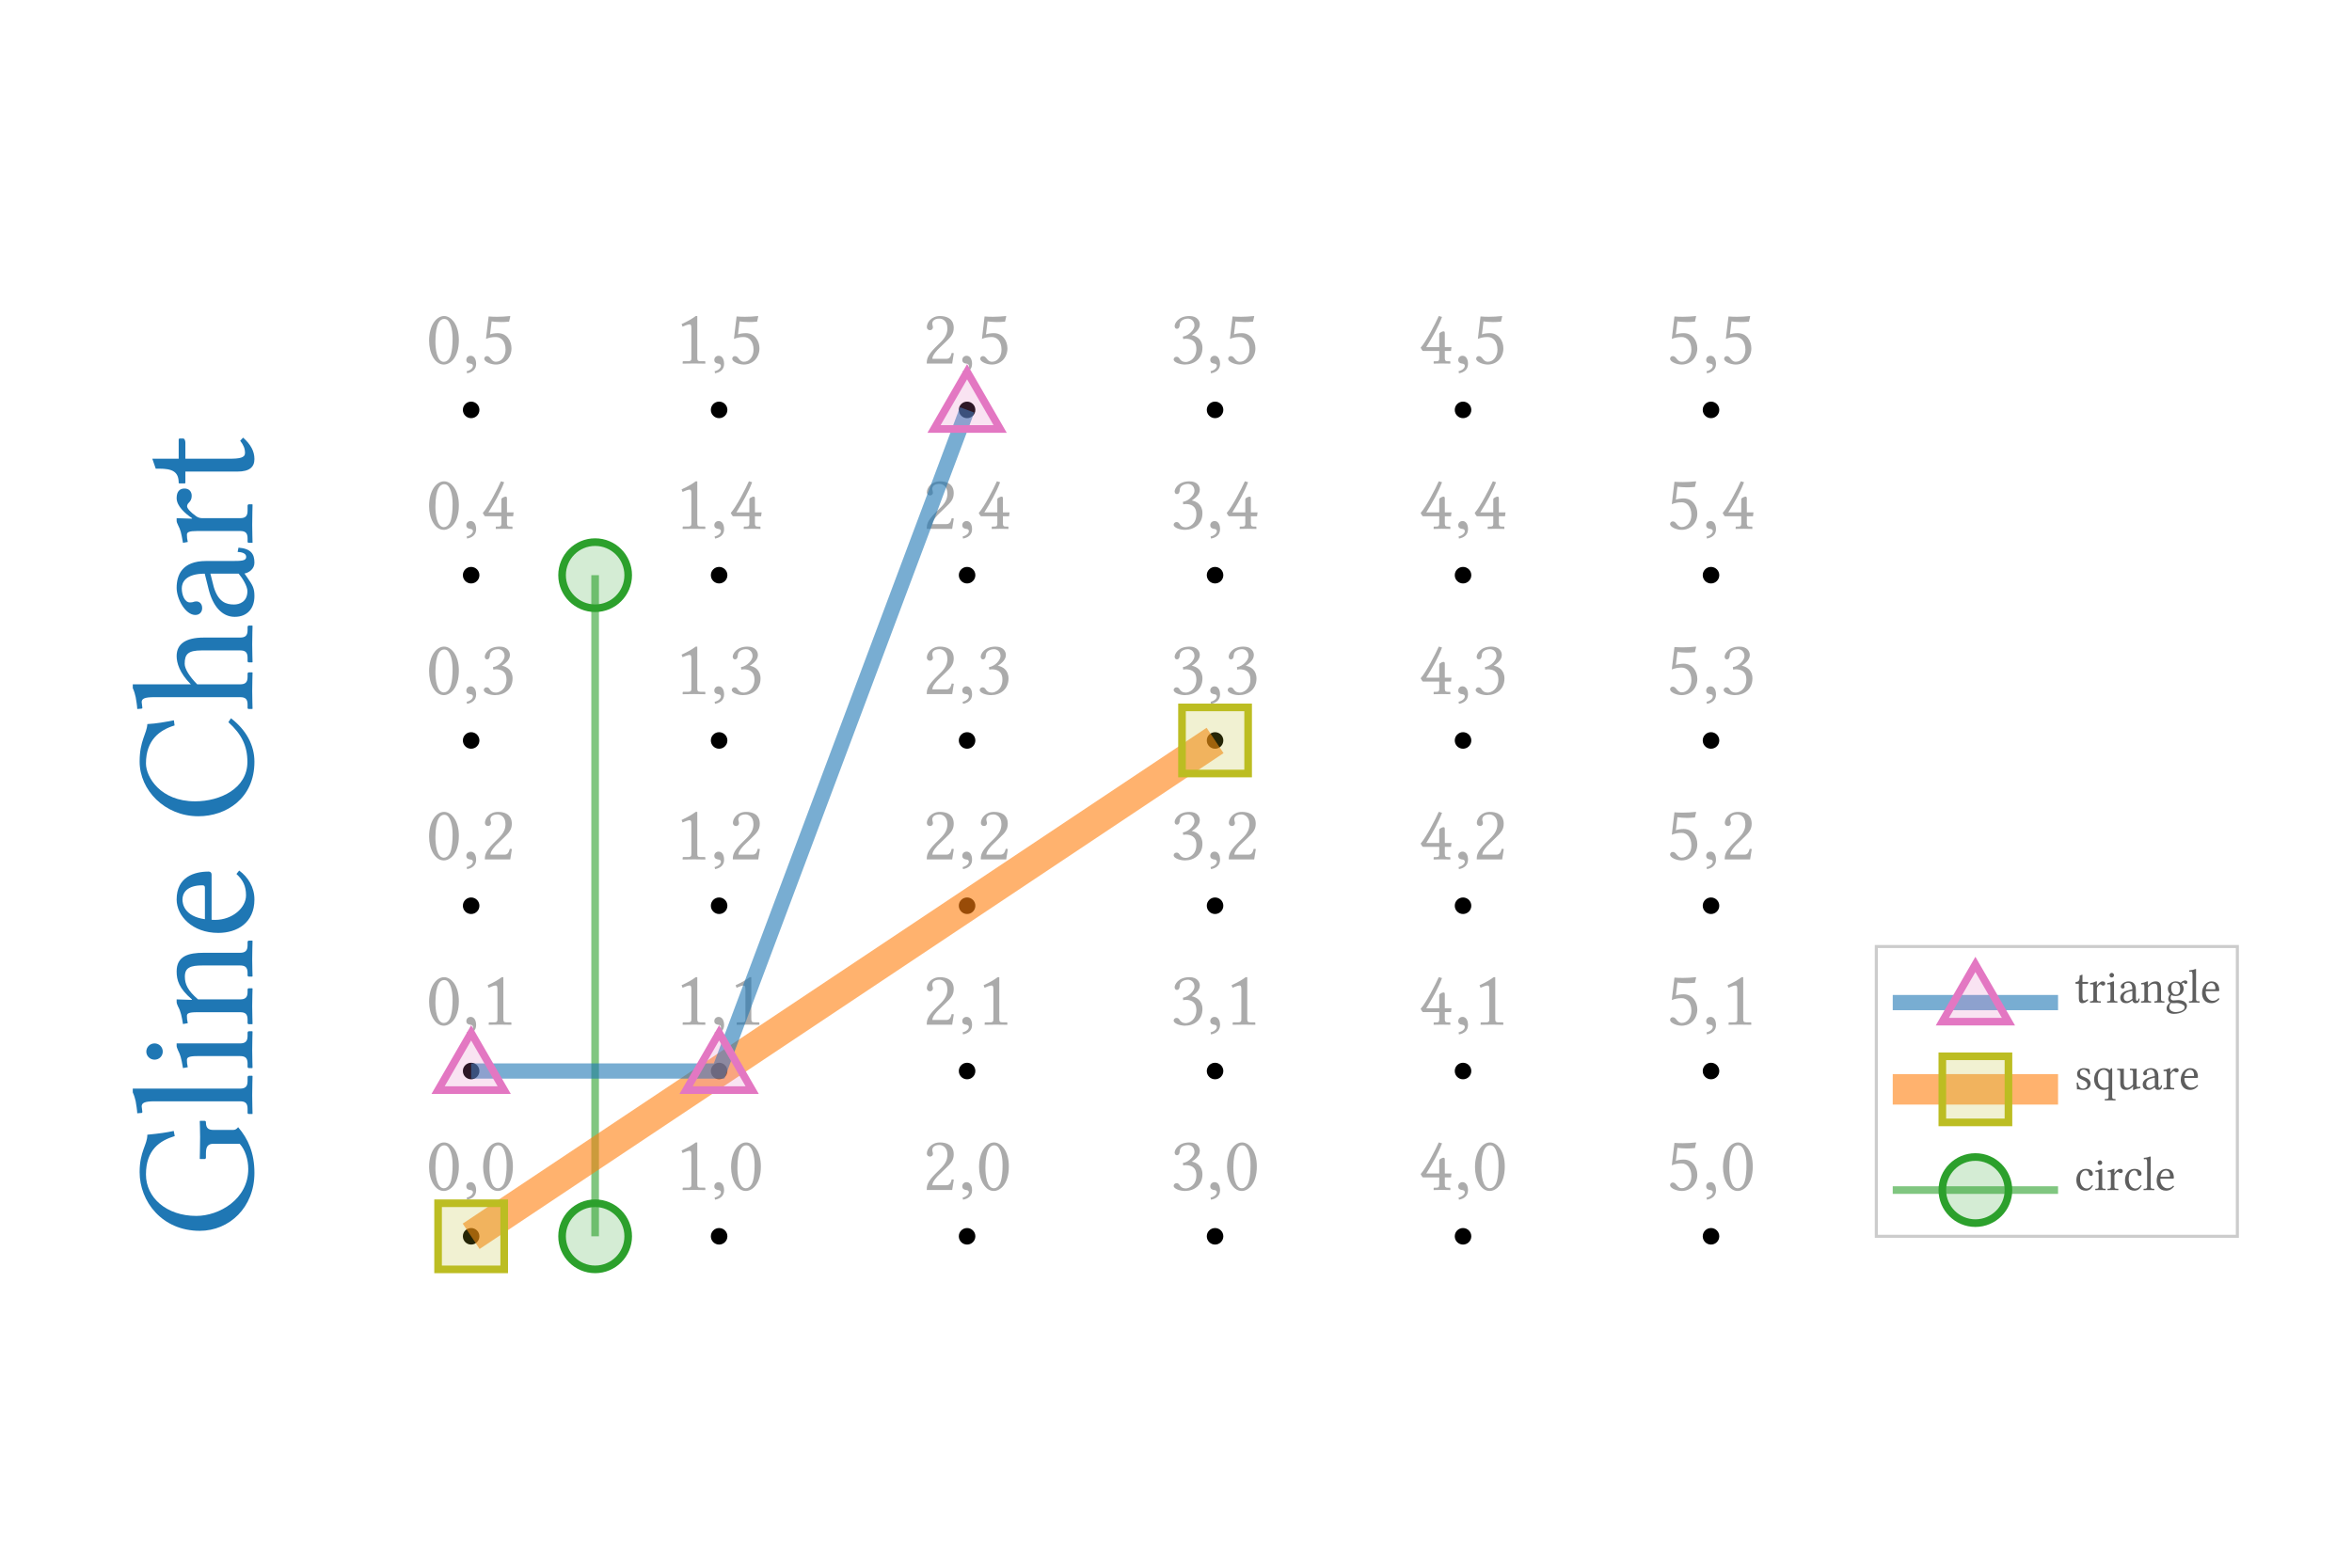 <?xml version="1.0" encoding="UTF-8"?>
<!DOCTYPE svg PUBLIC "-//W3C//DTD SVG 1.1//EN"
    "http://www.w3.org/Graphics/SVG/1.1/DTD/svg11.dtd"><svg xmlns="http://www.w3.org/2000/svg" height="400" stroke-opacity="1" viewBox="0 0 600 400" font-size="1" width="600" xmlns:xlink="http://www.w3.org/1999/xlink" stroke="rgb(0,0,0)" version="1.1"><defs></defs><g stroke-linejoin="miter" stroke-opacity="1.0" fill-opacity="0.33" stroke="rgb(0,0,0)" fill-rule="evenodd" stroke-width="0.0" fill="rgb(0,0,0)" stroke-linecap="butt" stroke-miterlimit="10.0"><path d="M 424.995,92.768 ZM 431.478,89.222 c 0,-2.161 -1.175,-3.231 -2.476 -3.231c -0.965,-0 -1.7,0.147 -2.518 0.483l 0.671,-5.728 c 0.692,0.063 1.406,0.084 2.14 0.084c 1.049,-0 2.14,-0.063 3.273 -0.189l 0.126,0.063 l -0.315,1.364 c -0.818,0.084 -1.49,0.105 -2.077 0.105c -0.944,-0 -1.657,-0.084 -2.392 -0.168l -0.399,3.315 c 0.441,-0.168 1.196,-0.315 2.014 -0.315c 2.224,-0 3.462,1.93 3.462 3.861c 0,2.35 -1.637,4.154 -4.007 4.154c -1.196,-0 -2.937,-0.671 -2.937 -1.49c 0,-0.399 0.336,-0.671 0.713 -0.671c 0.42,-0 0.692,0.315 0.944 0.65c 0.315,0.378 0.65,0.797 1.322 0.797c 1.343,-0 2.455,-1.259 2.455 -3.084ZM 434.185,92.768 ZM 436.367,90.775 c 0.839,-0 1.385,0.818 1.385 2.077c 0,1.469 -1.049,2.161 -2.308 2.392l -0.105,-0.524 c 1.091,-0.273 1.595,-0.902 1.595 -1.343c 0,-0.483 -0.357,-0.567 -0.755 -0.609c -0.378,-0.063 -0.923,-0.231 -0.923 -0.923c 0,-0.588 0.462,-1.07 1.112 -1.07ZM 438.779,92.768 ZM 445.263,89.222 c 0,-2.161 -1.175,-3.231 -2.476 -3.231c -0.965,-0 -1.7,0.147 -2.518 0.483l 0.671,-5.728 c 0.692,0.063 1.406,0.084 2.14 0.084c 1.049,-0 2.14,-0.063 3.273 -0.189l 0.126,0.063 l -0.315,1.364 c -0.818,0.084 -1.49,0.105 -2.077 0.105c -0.944,-0 -1.657,-0.084 -2.392 -0.168l -0.399,3.315 c 0.441,-0.168 1.196,-0.315 2.014 -0.315c 2.224,-0 3.462,1.93 3.462 3.861c 0,2.35 -1.637,4.154 -4.007 4.154c -1.196,-0 -2.937,-0.671 -2.937 -1.49c 0,-0.399 0.336,-0.671 0.713 -0.671c 0.42,-0 0.692,0.315 0.944 0.65c 0.315,0.378 0.65,0.797 1.322 0.797c 1.343,-0 2.455,-1.259 2.455 -3.084Z"/></g><g stroke-linejoin="miter" stroke-opacity="0.5" fill-opacity="1.0" stroke="rgb(128,128,128)" stroke-width="0.0" fill="rgb(0,0,0)" stroke-linecap="butt" stroke-miterlimit="10.0"><path d="M 438.591,104.585 c 0,-1.165 -0.944,-2.109 -2.109 -2.109c -1.165,-0 -2.109,0.944 -2.109 2.109c -0,1.165 0.944,2.109 2.109 2.109c 1.165,0 2.109,-0.944 2.109 -2.109Z"/></g><g stroke-linejoin="miter" stroke-opacity="1.0" fill-opacity="0.33" stroke="rgb(0,0,0)" fill-rule="evenodd" stroke-width="0.0" fill="rgb(0,0,0)" stroke-linecap="butt" stroke-miterlimit="10.0"><path d="M 424.995,134.94 ZM 431.478,131.394 c 0,-2.161 -1.175,-3.231 -2.476 -3.231c -0.965,-0 -1.7,0.147 -2.518 0.483l 0.671,-5.728 c 0.692,0.063 1.406,0.084 2.14 0.084c 1.049,-0 2.14,-0.063 3.273 -0.189l 0.126,0.063 l -0.315,1.364 c -0.818,0.084 -1.49,0.105 -2.077 0.105c -0.944,-0 -1.657,-0.084 -2.392 -0.168l -0.399,3.315 c 0.441,-0.168 1.196,-0.315 2.014 -0.315c 2.224,-0 3.462,1.93 3.462 3.861c 0,2.35 -1.637,4.154 -4.007 4.154c -1.196,-0 -2.937,-0.671 -2.937 -1.49c 0,-0.399 0.336,-0.671 0.713 -0.671c 0.42,-0 0.692,0.315 0.944 0.65c 0.315,0.378 0.65,0.797 1.322 0.797c 1.343,-0 2.455,-1.259 2.455 -3.084ZM 434.185,134.94 ZM 436.367,132.947 c 0.839,-0 1.385,0.818 1.385 2.077c 0,1.469 -1.049,2.161 -2.308 2.392l -0.105,-0.524 c 1.091,-0.273 1.595,-0.902 1.595 -1.343c 0,-0.483 -0.357,-0.567 -0.755 -0.609c -0.378,-0.063 -0.923,-0.231 -0.923 -0.923c 0,-0.588 0.462,-1.07 1.112 -1.07ZM 438.779,134.94 ZM 444.193,127.492 c 0,-0.147 0.021,-0.315 0.21 -0.42c 0.231,-0.168 0.609,-0.357 0.923 -0.357c 0.273,-0 0.294,0.231 0.294 0.65v 3.378 h 1.7 l -0.126,0.986 h -1.574 v 1.741 c 0,0.588 0.084,0.881 0.692 0.881h 0.567 c 0.126,-0 0.147,0.105 0.147 0.147v 0.462 c 0,-0 -1.343,-0.042 -2.224 -0.042c -0.797,-0 -2.035,0.042 -2.035 0.042v -0.462 c 0,-0.042 0.021,-0.147 0.147 -0.147h 0.567 c 0.65,-0 0.713,-0.273 0.713 -0.881v -1.741 h -4.112 c -0.084,-0 -0.126,-0.042 -0.189 -0.126l -0.168,-0.231 l -0.252,-0.441 c -0.021,-0 -0.021,-0.021 -0.021 -0.042c 0,-0.021 0.021,-0.042 0.042 -0.063c 1.364,-1.511 3.777,-6.189 4.532 -7.91c 0.021,-0.084 0.063,-0.105 0.147 -0.105c 0.021,-0 0.483,0.189 0.734 0.231c -0.944,2.539 -2.497,5.266 -4.028 7.7h 3.315 v -3.252 Z"/></g><g stroke-linejoin="miter" stroke-opacity="0.5" fill-opacity="1.0" stroke="rgb(128,128,128)" stroke-width="0.0" fill="rgb(0,0,0)" stroke-linecap="butt" stroke-miterlimit="10.0"><path d="M 438.591,146.758 c 0,-1.165 -0.944,-2.109 -2.109 -2.109c -1.165,-0 -2.109,0.944 -2.109 2.109c -0,1.165 0.944,2.109 2.109 2.109c 1.165,0 2.109,-0.944 2.109 -2.109Z"/></g><g stroke-linejoin="miter" stroke-opacity="1.0" fill-opacity="0.33" stroke="rgb(0,0,0)" fill-rule="evenodd" stroke-width="0.0" fill="rgb(0,0,0)" stroke-linecap="butt" stroke-miterlimit="10.0"><path d="M 424.995,177.112 ZM 431.478,173.566 c 0,-2.161 -1.175,-3.231 -2.476 -3.231c -0.965,-0 -1.7,0.147 -2.518 0.483l 0.671,-5.728 c 0.692,0.063 1.406,0.084 2.14 0.084c 1.049,-0 2.14,-0.063 3.273 -0.189l 0.126,0.063 l -0.315,1.364 c -0.818,0.084 -1.49,0.105 -2.077 0.105c -0.944,-0 -1.657,-0.084 -2.392 -0.168l -0.399,3.315 c 0.441,-0.168 1.196,-0.315 2.014 -0.315c 2.224,-0 3.462,1.93 3.462 3.861c 0,2.35 -1.637,4.154 -4.007 4.154c -1.196,-0 -2.937,-0.671 -2.937 -1.49c 0,-0.399 0.336,-0.671 0.713 -0.671c 0.42,-0 0.692,0.315 0.944 0.65c 0.315,0.378 0.65,0.797 1.322 0.797c 1.343,-0 2.455,-1.259 2.455 -3.084ZM 434.185,177.112 ZM 436.367,175.119 c 0.839,-0 1.385,0.818 1.385 2.077c 0,1.469 -1.049,2.161 -2.308 2.392l -0.105,-0.524 c 1.091,-0.273 1.595,-0.902 1.595 -1.343c 0,-0.483 -0.357,-0.567 -0.755 -0.609c -0.378,-0.063 -0.923,-0.231 -0.923 -0.923c 0,-0.588 0.462,-1.07 1.112 -1.07ZM 438.779,177.112 ZM 443.311,165.636 c -0.524,-0 -2.056,0.294 -2.056 1.574c 0,0.378 -0.147,1.028 -0.713 1.028c -0.545,-0 -0.588,-0.609 -0.588 -0.671c 0,-0.65 0.86,-2.581 3.777 -2.581c 2.035,-0 2.644,1.28 2.644 2.119c 0,0.524 -0.168,1.574 -2.056 2.769c 1.175,0.189 2.728,1.049 2.728 3.231c 0,2.769 -2.098,4.259 -4.469 4.259c -1.196,-0 -2.874,-0.524 -2.874 -1.322c 0,-0.315 0.315,-0.671 0.734 -0.671c 0.399,-0 0.588,0.21 0.776 0.483c 0.231,0.357 0.609,0.86 1.616 0.86c 0.692,-0 2.665,-0.692 2.665 -3.336c 0,-2.245 -1.574,-2.602 -2.707 -2.602c -0.189,-0 -0.42,0.042 -0.65 0.084l -0.084,-0.629 c 1.616,-0.273 2.958,-1.846 2.958 -2.812c 0,-1.196 -0.839,-1.783 -1.7 -1.783Z"/></g><g stroke-linejoin="miter" stroke-opacity="0.5" fill-opacity="1.0" stroke="rgb(128,128,128)" stroke-width="0.0" fill="rgb(0,0,0)" stroke-linecap="butt" stroke-miterlimit="10.0"><path d="M 438.591,188.93 c 0,-1.165 -0.944,-2.109 -2.109 -2.109c -1.165,-0 -2.109,0.944 -2.109 2.109c -0,1.165 0.944,2.109 2.109 2.109c 1.165,0 2.109,-0.944 2.109 -2.109Z"/></g><g stroke-linejoin="miter" stroke-opacity="1.0" fill-opacity="0.33" stroke="rgb(0,0,0)" fill-rule="evenodd" stroke-width="0.0" fill="rgb(0,0,0)" stroke-linecap="butt" stroke-miterlimit="10.0"><path d="M 424.995,219.284 ZM 431.478,215.738 c 0,-2.161 -1.175,-3.231 -2.476 -3.231c -0.965,-0 -1.7,0.147 -2.518 0.483l 0.671,-5.728 c 0.692,0.063 1.406,0.084 2.14 0.084c 1.049,-0 2.14,-0.063 3.273 -0.189l 0.126,0.063 l -0.315,1.364 c -0.818,0.084 -1.49,0.105 -2.077 0.105c -0.944,-0 -1.657,-0.084 -2.392 -0.168l -0.399,3.315 c 0.441,-0.168 1.196,-0.315 2.014 -0.315c 2.224,-0 3.462,1.93 3.462 3.861c 0,2.35 -1.637,4.154 -4.007 4.154c -1.196,-0 -2.937,-0.671 -2.937 -1.49c 0,-0.399 0.336,-0.671 0.713 -0.671c 0.42,-0 0.692,0.315 0.944 0.65c 0.315,0.378 0.65,0.797 1.322 0.797c 1.343,-0 2.455,-1.259 2.455 -3.084ZM 434.185,219.284 ZM 436.367,217.291 c 0.839,-0 1.385,0.818 1.385 2.077c 0,1.469 -1.049,2.161 -2.308 2.392l -0.105,-0.524 c 1.091,-0.273 1.595,-0.902 1.595 -1.343c 0,-0.483 -0.357,-0.567 -0.755 -0.609c -0.378,-0.063 -0.923,-0.231 -0.923 -0.923c 0,-0.588 0.462,-1.07 1.112 -1.07ZM 438.779,219.284 ZM 439.996,209.99 c 0,-1.196 1.154,-2.833 3.357 -2.833c 1.616,-0 3.504,0.609 3.504 3.021c 0,1.595 -0.818,2.392 -1.951 3.483l -1.993,1.93 c -0.105,0.105 -1.511,1.49 -1.511 2.476h 3.567 c 0.713,-0 1.091,-0.357 1.385 -1.511l 0.524,0.084 l -0.42,2.644 h -6.483 c 0,-1.175 0.189,-2.077 2.14 -4.07l 1.469,-1.448 c 1.175,-1.196 1.657,-2.224 1.657 -3.504c 0,-1.909 -1.301,-2.455 -2.014 -2.455c -1.448,-0 -1.846,0.755 -1.846 1.259c 0,0.168 0.042,0.336 0.084 0.483c 0.042,0.147 0.084,0.294 0.084 0.462c 0,0.545 -0.42,0.755 -0.755 0.755c -0.462,-0 -0.797,-0.357 -0.797 -0.776Z"/></g><g stroke-linejoin="miter" stroke-opacity="0.5" fill-opacity="1.0" stroke="rgb(128,128,128)" stroke-width="0.0" fill="rgb(0,0,0)" stroke-linecap="butt" stroke-miterlimit="10.0"><path d="M 438.591,231.102 c 0,-1.165 -0.944,-2.109 -2.109 -2.109c -1.165,-0 -2.109,0.944 -2.109 2.109c -0,1.165 0.944,2.109 2.109 2.109c 1.165,0 2.109,-0.944 2.109 -2.109Z"/></g><g stroke-linejoin="miter" stroke-opacity="1.0" fill-opacity="0.33" stroke="rgb(0,0,0)" fill-rule="evenodd" stroke-width="0.0" fill="rgb(0,0,0)" stroke-linecap="butt" stroke-miterlimit="10.0"><path d="M 424.995,261.457 ZM 431.478,257.911 c 0,-2.161 -1.175,-3.231 -2.476 -3.231c -0.965,-0 -1.7,0.147 -2.518 0.483l 0.671,-5.728 c 0.692,0.063 1.406,0.084 2.14 0.084c 1.049,-0 2.14,-0.063 3.273 -0.189l 0.126,0.063 l -0.315,1.364 c -0.818,0.084 -1.49,0.105 -2.077 0.105c -0.944,-0 -1.657,-0.084 -2.392 -0.168l -0.399,3.315 c 0.441,-0.168 1.196,-0.315 2.014 -0.315c 2.224,-0 3.462,1.93 3.462 3.861c 0,2.35 -1.637,4.154 -4.007 4.154c -1.196,-0 -2.937,-0.671 -2.937 -1.49c 0,-0.399 0.336,-0.671 0.713 -0.671c 0.42,-0 0.692,0.315 0.944 0.65c 0.315,0.378 0.65,0.797 1.322 0.797c 1.343,-0 2.455,-1.259 2.455 -3.084ZM 434.185,261.457 ZM 436.367,259.463 c 0.839,-0 1.385,0.818 1.385 2.077c 0,1.469 -1.049,2.161 -2.308 2.392l -0.105,-0.524 c 1.091,-0.273 1.595,-0.902 1.595 -1.343c 0,-0.483 -0.357,-0.567 -0.755 -0.609c -0.378,-0.063 -0.923,-0.231 -0.923 -0.923c 0,-0.588 0.462,-1.07 1.112 -1.07ZM 438.779,261.457 ZM 442.724,251.448 c -0.399,-0 -1.322,0.378 -1.783 0.588l -0.252,-0.65 c 1.846,-0.86 2.56,-1.301 3.609 -2.056h 0.399 v 10.553 c 0,0.755 0.105,0.965 0.797 0.965h 1.091 c 0.063,-0 0.168,0.042 0.168 0.168v 0.462 l -2.874,-0.042 l -2.916,0.042 v -0.462 c 0.021,-0.063 0.042,-0.168 0.168 -0.168h 1.259 c 0.797,-0 0.797,-0.357 0.797 -0.965v -7.218 c 0,-0.713 0,-1.217 -0.462 -1.217Z"/></g><g stroke-linejoin="miter" stroke-opacity="0.5" fill-opacity="1.0" stroke="rgb(128,128,128)" stroke-width="0.0" fill="rgb(0,0,0)" stroke-linecap="butt" stroke-miterlimit="10.0"><path d="M 438.591,273.274 c 0,-1.165 -0.944,-2.109 -2.109 -2.109c -1.165,-0 -2.109,0.944 -2.109 2.109c -0,1.165 0.944,2.109 2.109 2.109c 1.165,0 2.109,-0.944 2.109 -2.109Z"/></g><g stroke-linejoin="miter" stroke-opacity="1.0" fill-opacity="0.33" stroke="rgb(0,0,0)" fill-rule="evenodd" stroke-width="0.0" fill="rgb(0,0,0)" stroke-linecap="butt" stroke-miterlimit="10.0"><path d="M 424.995,303.629 ZM 431.478,300.083 c 0,-2.161 -1.175,-3.231 -2.476 -3.231c -0.965,-0 -1.7,0.147 -2.518 0.483l 0.671,-5.728 c 0.692,0.063 1.406,0.084 2.14 0.084c 1.049,-0 2.14,-0.063 3.273 -0.189l 0.126,0.063 l -0.315,1.364 c -0.818,0.084 -1.49,0.105 -2.077 0.105c -0.944,-0 -1.657,-0.084 -2.392 -0.168l -0.399,3.315 c 0.441,-0.168 1.196,-0.315 2.014 -0.315c 2.224,-0 3.462,1.93 3.462 3.861c 0,2.35 -1.637,4.154 -4.007 4.154c -1.196,-0 -2.937,-0.671 -2.937 -1.49c 0,-0.399 0.336,-0.671 0.713 -0.671c 0.42,-0 0.692,0.315 0.944 0.65c 0.315,0.378 0.65,0.797 1.322 0.797c 1.343,-0 2.455,-1.259 2.455 -3.084ZM 434.185,303.629 ZM 436.367,301.635 c 0.839,-0 1.385,0.818 1.385 2.077c 0,1.469 -1.049,2.161 -2.308 2.392l -0.105,-0.524 c 1.091,-0.273 1.595,-0.902 1.595 -1.343c 0,-0.483 -0.357,-0.567 -0.755 -0.609c -0.378,-0.063 -0.923,-0.231 -0.923 -0.923c 0,-0.588 0.462,-1.07 1.112 -1.07ZM 438.779,303.629 ZM 443.374,292.236 c -0.902,-0 -2.224,0.881 -2.224 5.77c 0,1.72 0.315,5.182 2.161 5.182c 0.357,-0 1.364,-0.231 1.804 -1.867c 0.273,-1.007 0.42,-2.266 0.42 -4.091c 0,-2.665 -0.671,-4.154 -1.28 -4.679c -0.231,-0.21 -0.545,-0.315 -0.881 -0.315ZM 443.374,292.236 ZM 443.29,303.88 c -2.245,-0 -3.756,-2.874 -3.756 -6.085c 0,-3.924 1.867,-6.294 3.84 -6.294c 0.902,-0 1.804,0.567 2.413 1.385c 0.881,1.175 1.343,2.748 1.343 4.721c 0,4.658 -2.308,6.273 -3.84 6.273Z"/></g><g stroke-linejoin="miter" stroke-opacity="0.5" fill-opacity="1.0" stroke="rgb(128,128,128)" stroke-width="0.0" fill="rgb(0,0,0)" stroke-linecap="butt" stroke-miterlimit="10.0"><path d="M 438.591,315.446 c 0,-1.165 -0.944,-2.109 -2.109 -2.109c -1.165,-0 -2.109,0.944 -2.109 2.109c -0,1.165 0.944,2.109 2.109 2.109c 1.165,0 2.109,-0.944 2.109 -2.109Z"/></g><g stroke-linejoin="miter" stroke-opacity="1.0" fill-opacity="0.33" stroke="rgb(0,0,0)" fill-rule="evenodd" stroke-width="0.0" fill="rgb(0,0,0)" stroke-linecap="butt" stroke-miterlimit="10.0"><path d="M 361.736,92.768 ZM 367.15,85.32 c 0,-0.147 0.021,-0.315 0.21 -0.42c 0.231,-0.168 0.609,-0.357 0.923 -0.357c 0.273,-0 0.294,0.231 0.294 0.65v 3.378 h 1.7 l -0.126,0.986 h -1.574 v 1.741 c 0,0.588 0.084,0.881 0.692 0.881h 0.567 c 0.126,-0 0.147,0.105 0.147 0.147v 0.462 c 0,-0 -1.343,-0.042 -2.224 -0.042c -0.797,-0 -2.035,0.042 -2.035 0.042v -0.462 c 0,-0.042 0.021,-0.147 0.147 -0.147h 0.567 c 0.65,-0 0.713,-0.273 0.713 -0.881v -1.741 h -4.112 c -0.084,-0 -0.126,-0.042 -0.189 -0.126l -0.168,-0.231 l -0.252,-0.441 c -0.021,-0 -0.021,-0.021 -0.021 -0.042c 0,-0.021 0.021,-0.042 0.042 -0.063c 1.364,-1.511 3.777,-6.189 4.532 -7.91c 0.021,-0.084 0.063,-0.105 0.147 -0.105c 0.021,-0 0.483,0.189 0.734 0.231c -0.944,2.539 -2.497,5.266 -4.028 7.7h 3.315 v -3.252 ZM 370.926,92.768 ZM 373.108,90.775 c 0.839,-0 1.385,0.818 1.385 2.077c 0,1.469 -1.049,2.161 -2.308 2.392l -0.105,-0.524 c 1.091,-0.273 1.595,-0.902 1.595 -1.343c 0,-0.483 -0.357,-0.567 -0.755 -0.609c -0.378,-0.063 -0.923,-0.231 -0.923 -0.923c 0,-0.588 0.462,-1.07 1.112 -1.07ZM 375.521,92.768 ZM 382.004,89.222 c 0,-2.161 -1.175,-3.231 -2.476 -3.231c -0.965,-0 -1.7,0.147 -2.518 0.483l 0.671,-5.728 c 0.692,0.063 1.406,0.084 2.14 0.084c 1.049,-0 2.14,-0.063 3.273 -0.189l 0.126,0.063 l -0.315,1.364 c -0.818,0.084 -1.49,0.105 -2.077 0.105c -0.944,-0 -1.657,-0.084 -2.392 -0.168l -0.399,3.315 c 0.441,-0.168 1.196,-0.315 2.014 -0.315c 2.224,-0 3.462,1.93 3.462 3.861c 0,2.35 -1.637,4.154 -4.007 4.154c -1.196,-0 -2.937,-0.671 -2.937 -1.49c 0,-0.399 0.336,-0.671 0.713 -0.671c 0.42,-0 0.692,0.315 0.944 0.65c 0.315,0.378 0.65,0.797 1.322 0.797c 1.343,-0 2.455,-1.259 2.455 -3.084Z"/></g><g stroke-linejoin="miter" stroke-opacity="0.5" fill-opacity="1.0" stroke="rgb(128,128,128)" stroke-width="0.0" fill="rgb(0,0,0)" stroke-linecap="butt" stroke-miterlimit="10.0"><path d="M 375.332,104.585 c 0,-1.165 -0.944,-2.109 -2.109 -2.109c -1.165,-0 -2.109,0.944 -2.109 2.109c -0,1.165 0.944,2.109 2.109 2.109c 1.165,0 2.109,-0.944 2.109 -2.109Z"/></g><g stroke-linejoin="miter" stroke-opacity="1.0" fill-opacity="0.33" stroke="rgb(0,0,0)" fill-rule="evenodd" stroke-width="0.0" fill="rgb(0,0,0)" stroke-linecap="butt" stroke-miterlimit="10.0"><path d="M 361.736,134.94 ZM 367.15,127.492 c 0,-0.147 0.021,-0.315 0.21 -0.42c 0.231,-0.168 0.609,-0.357 0.923 -0.357c 0.273,-0 0.294,0.231 0.294 0.65v 3.378 h 1.7 l -0.126,0.986 h -1.574 v 1.741 c 0,0.588 0.084,0.881 0.692 0.881h 0.567 c 0.126,-0 0.147,0.105 0.147 0.147v 0.462 c 0,-0 -1.343,-0.042 -2.224 -0.042c -0.797,-0 -2.035,0.042 -2.035 0.042v -0.462 c 0,-0.042 0.021,-0.147 0.147 -0.147h 0.567 c 0.65,-0 0.713,-0.273 0.713 -0.881v -1.741 h -4.112 c -0.084,-0 -0.126,-0.042 -0.189 -0.126l -0.168,-0.231 l -0.252,-0.441 c -0.021,-0 -0.021,-0.021 -0.021 -0.042c 0,-0.021 0.021,-0.042 0.042 -0.063c 1.364,-1.511 3.777,-6.189 4.532 -7.91c 0.021,-0.084 0.063,-0.105 0.147 -0.105c 0.021,-0 0.483,0.189 0.734 0.231c -0.944,2.539 -2.497,5.266 -4.028 7.7h 3.315 v -3.252 ZM 370.926,134.94 ZM 373.108,132.947 c 0.839,-0 1.385,0.818 1.385 2.077c 0,1.469 -1.049,2.161 -2.308 2.392l -0.105,-0.524 c 1.091,-0.273 1.595,-0.902 1.595 -1.343c 0,-0.483 -0.357,-0.567 -0.755 -0.609c -0.378,-0.063 -0.923,-0.231 -0.923 -0.923c 0,-0.588 0.462,-1.07 1.112 -1.07ZM 375.521,134.94 ZM 380.934,127.492 c 0,-0.147 0.021,-0.315 0.21 -0.42c 0.231,-0.168 0.609,-0.357 0.923 -0.357c 0.273,-0 0.294,0.231 0.294 0.65v 3.378 h 1.7 l -0.126,0.986 h -1.574 v 1.741 c 0,0.588 0.084,0.881 0.692 0.881h 0.567 c 0.126,-0 0.147,0.105 0.147 0.147v 0.462 c 0,-0 -1.343,-0.042 -2.224 -0.042c -0.797,-0 -2.035,0.042 -2.035 0.042v -0.462 c 0,-0.042 0.021,-0.147 0.147 -0.147h 0.567 c 0.65,-0 0.713,-0.273 0.713 -0.881v -1.741 h -4.112 c -0.084,-0 -0.126,-0.042 -0.189 -0.126l -0.168,-0.231 l -0.252,-0.441 c -0.021,-0 -0.021,-0.021 -0.021 -0.042c 0,-0.021 0.021,-0.042 0.042 -0.063c 1.364,-1.511 3.777,-6.189 4.532 -7.91c 0.021,-0.084 0.063,-0.105 0.147 -0.105c 0.021,-0 0.483,0.189 0.734 0.231c -0.944,2.539 -2.497,5.266 -4.028 7.7h 3.315 v -3.252 Z"/></g><g stroke-linejoin="miter" stroke-opacity="0.5" fill-opacity="1.0" stroke="rgb(128,128,128)" stroke-width="0.0" fill="rgb(0,0,0)" stroke-linecap="butt" stroke-miterlimit="10.0"><path d="M 375.332,146.758 c 0,-1.165 -0.944,-2.109 -2.109 -2.109c -1.165,-0 -2.109,0.944 -2.109 2.109c -0,1.165 0.944,2.109 2.109 2.109c 1.165,0 2.109,-0.944 2.109 -2.109Z"/></g><g stroke-linejoin="miter" stroke-opacity="1.0" fill-opacity="0.33" stroke="rgb(0,0,0)" fill-rule="evenodd" stroke-width="0.0" fill="rgb(0,0,0)" stroke-linecap="butt" stroke-miterlimit="10.0"><path d="M 361.736,177.112 ZM 367.15,169.664 c 0,-0.147 0.021,-0.315 0.21 -0.42c 0.231,-0.168 0.609,-0.357 0.923 -0.357c 0.273,-0 0.294,0.231 0.294 0.65v 3.378 h 1.7 l -0.126,0.986 h -1.574 v 1.741 c 0,0.588 0.084,0.881 0.692 0.881h 0.567 c 0.126,-0 0.147,0.105 0.147 0.147v 0.462 c 0,-0 -1.343,-0.042 -2.224 -0.042c -0.797,-0 -2.035,0.042 -2.035 0.042v -0.462 c 0,-0.042 0.021,-0.147 0.147 -0.147h 0.567 c 0.65,-0 0.713,-0.273 0.713 -0.881v -1.741 h -4.112 c -0.084,-0 -0.126,-0.042 -0.189 -0.126l -0.168,-0.231 l -0.252,-0.441 c -0.021,-0 -0.021,-0.021 -0.021 -0.042c 0,-0.021 0.021,-0.042 0.042 -0.063c 1.364,-1.511 3.777,-6.189 4.532 -7.91c 0.021,-0.084 0.063,-0.105 0.147 -0.105c 0.021,-0 0.483,0.189 0.734 0.231c -0.944,2.539 -2.497,5.266 -4.028 7.7h 3.315 v -3.252 ZM 370.926,177.112 ZM 373.108,175.119 c 0.839,-0 1.385,0.818 1.385 2.077c 0,1.469 -1.049,2.161 -2.308 2.392l -0.105,-0.524 c 1.091,-0.273 1.595,-0.902 1.595 -1.343c 0,-0.483 -0.357,-0.567 -0.755 -0.609c -0.378,-0.063 -0.923,-0.231 -0.923 -0.923c 0,-0.588 0.462,-1.07 1.112 -1.07ZM 375.521,177.112 ZM 380.053,165.636 c -0.524,-0 -2.056,0.294 -2.056 1.574c 0,0.378 -0.147,1.028 -0.713 1.028c -0.545,-0 -0.588,-0.609 -0.588 -0.671c 0,-0.65 0.86,-2.581 3.777 -2.581c 2.035,-0 2.644,1.28 2.644 2.119c 0,0.524 -0.168,1.574 -2.056 2.769c 1.175,0.189 2.728,1.049 2.728 3.231c 0,2.769 -2.098,4.259 -4.469 4.259c -1.196,-0 -2.874,-0.524 -2.874 -1.322c 0,-0.315 0.315,-0.671 0.734 -0.671c 0.399,-0 0.588,0.21 0.776 0.483c 0.231,0.357 0.609,0.86 1.616 0.86c 0.692,-0 2.665,-0.692 2.665 -3.336c 0,-2.245 -1.574,-2.602 -2.707 -2.602c -0.189,-0 -0.42,0.042 -0.65 0.084l -0.084,-0.629 c 1.616,-0.273 2.958,-1.846 2.958 -2.812c 0,-1.196 -0.839,-1.783 -1.7 -1.783Z"/></g><g stroke-linejoin="miter" stroke-opacity="0.5" fill-opacity="1.0" stroke="rgb(128,128,128)" stroke-width="0.0" fill="rgb(0,0,0)" stroke-linecap="butt" stroke-miterlimit="10.0"><path d="M 375.332,188.93 c 0,-1.165 -0.944,-2.109 -2.109 -2.109c -1.165,-0 -2.109,0.944 -2.109 2.109c -0,1.165 0.944,2.109 2.109 2.109c 1.165,0 2.109,-0.944 2.109 -2.109Z"/></g><g stroke-linejoin="miter" stroke-opacity="1.0" fill-opacity="0.33" stroke="rgb(0,0,0)" fill-rule="evenodd" stroke-width="0.0" fill="rgb(0,0,0)" stroke-linecap="butt" stroke-miterlimit="10.0"><path d="M 361.736,219.284 ZM 367.15,211.836 c 0,-0.147 0.021,-0.315 0.21 -0.42c 0.231,-0.168 0.609,-0.357 0.923 -0.357c 0.273,-0 0.294,0.231 0.294 0.65v 3.378 h 1.7 l -0.126,0.986 h -1.574 v 1.741 c 0,0.588 0.084,0.881 0.692 0.881h 0.567 c 0.126,-0 0.147,0.105 0.147 0.147v 0.462 c 0,-0 -1.343,-0.042 -2.224 -0.042c -0.797,-0 -2.035,0.042 -2.035 0.042v -0.462 c 0,-0.042 0.021,-0.147 0.147 -0.147h 0.567 c 0.65,-0 0.713,-0.273 0.713 -0.881v -1.741 h -4.112 c -0.084,-0 -0.126,-0.042 -0.189 -0.126l -0.168,-0.231 l -0.252,-0.441 c -0.021,-0 -0.021,-0.021 -0.021 -0.042c 0,-0.021 0.021,-0.042 0.042 -0.063c 1.364,-1.511 3.777,-6.189 4.532 -7.91c 0.021,-0.084 0.063,-0.105 0.147 -0.105c 0.021,-0 0.483,0.189 0.734 0.231c -0.944,2.539 -2.497,5.266 -4.028 7.7h 3.315 v -3.252 ZM 370.926,219.284 ZM 373.108,217.291 c 0.839,-0 1.385,0.818 1.385 2.077c 0,1.469 -1.049,2.161 -2.308 2.392l -0.105,-0.524 c 1.091,-0.273 1.595,-0.902 1.595 -1.343c 0,-0.483 -0.357,-0.567 -0.755 -0.609c -0.378,-0.063 -0.923,-0.231 -0.923 -0.923c 0,-0.588 0.462,-1.07 1.112 -1.07ZM 375.521,219.284 ZM 376.738,209.99 c 0,-1.196 1.154,-2.833 3.357 -2.833c 1.616,-0 3.504,0.609 3.504 3.021c 0,1.595 -0.818,2.392 -1.951 3.483l -1.993,1.93 c -0.105,0.105 -1.511,1.49 -1.511 2.476h 3.567 c 0.713,-0 1.091,-0.357 1.385 -1.511l 0.524,0.084 l -0.42,2.644 h -6.483 c 0,-1.175 0.189,-2.077 2.14 -4.07l 1.469,-1.448 c 1.175,-1.196 1.657,-2.224 1.657 -3.504c 0,-1.909 -1.301,-2.455 -2.014 -2.455c -1.448,-0 -1.846,0.755 -1.846 1.259c 0,0.168 0.042,0.336 0.084 0.483c 0.042,0.147 0.084,0.294 0.084 0.462c 0,0.545 -0.42,0.755 -0.755 0.755c -0.462,-0 -0.797,-0.357 -0.797 -0.776Z"/></g><g stroke-linejoin="miter" stroke-opacity="0.5" fill-opacity="1.0" stroke="rgb(128,128,128)" stroke-width="0.0" fill="rgb(0,0,0)" stroke-linecap="butt" stroke-miterlimit="10.0"><path d="M 375.332,231.102 c 0,-1.165 -0.944,-2.109 -2.109 -2.109c -1.165,-0 -2.109,0.944 -2.109 2.109c -0,1.165 0.944,2.109 2.109 2.109c 1.165,0 2.109,-0.944 2.109 -2.109Z"/></g><g stroke-linejoin="miter" stroke-opacity="1.0" fill-opacity="0.33" stroke="rgb(0,0,0)" fill-rule="evenodd" stroke-width="0.0" fill="rgb(0,0,0)" stroke-linecap="butt" stroke-miterlimit="10.0"><path d="M 361.736,261.457 ZM 367.15,254.008 c 0,-0.147 0.021,-0.315 0.21 -0.42c 0.231,-0.168 0.609,-0.357 0.923 -0.357c 0.273,-0 0.294,0.231 0.294 0.65v 3.378 h 1.7 l -0.126,0.986 h -1.574 v 1.741 c 0,0.588 0.084,0.881 0.692 0.881h 0.567 c 0.126,-0 0.147,0.105 0.147 0.147v 0.462 c 0,-0 -1.343,-0.042 -2.224 -0.042c -0.797,-0 -2.035,0.042 -2.035 0.042v -0.462 c 0,-0.042 0.021,-0.147 0.147 -0.147h 0.567 c 0.65,-0 0.713,-0.273 0.713 -0.881v -1.741 h -4.112 c -0.084,-0 -0.126,-0.042 -0.189 -0.126l -0.168,-0.231 l -0.252,-0.441 c -0.021,-0 -0.021,-0.021 -0.021 -0.042c 0,-0.021 0.021,-0.042 0.042 -0.063c 1.364,-1.511 3.777,-6.189 4.532 -7.91c 0.021,-0.084 0.063,-0.105 0.147 -0.105c 0.021,-0 0.483,0.189 0.734 0.231c -0.944,2.539 -2.497,5.266 -4.028 7.7h 3.315 v -3.252 ZM 370.926,261.457 ZM 373.108,259.463 c 0.839,-0 1.385,0.818 1.385 2.077c 0,1.469 -1.049,2.161 -2.308 2.392l -0.105,-0.524 c 1.091,-0.273 1.595,-0.902 1.595 -1.343c 0,-0.483 -0.357,-0.567 -0.755 -0.609c -0.378,-0.063 -0.923,-0.231 -0.923 -0.923c 0,-0.588 0.462,-1.07 1.112 -1.07ZM 375.521,261.457 ZM 379.466,251.448 c -0.399,-0 -1.322,0.378 -1.783 0.588l -0.252,-0.65 c 1.846,-0.86 2.56,-1.301 3.609 -2.056h 0.399 v 10.553 c 0,0.755 0.105,0.965 0.797 0.965h 1.091 c 0.063,-0 0.168,0.042 0.168 0.168v 0.462 l -2.874,-0.042 l -2.916,0.042 v -0.462 c 0.021,-0.063 0.042,-0.168 0.168 -0.168h 1.259 c 0.797,-0 0.797,-0.357 0.797 -0.965v -7.218 c 0,-0.713 0,-1.217 -0.462 -1.217Z"/></g><g stroke-linejoin="miter" stroke-opacity="0.5" fill-opacity="1.0" stroke="rgb(128,128,128)" stroke-width="0.0" fill="rgb(0,0,0)" stroke-linecap="butt" stroke-miterlimit="10.0"><path d="M 375.332,273.274 c 0,-1.165 -0.944,-2.109 -2.109 -2.109c -1.165,-0 -2.109,0.944 -2.109 2.109c -0,1.165 0.944,2.109 2.109 2.109c 1.165,0 2.109,-0.944 2.109 -2.109Z"/></g><g stroke-linejoin="miter" stroke-opacity="1.0" fill-opacity="0.33" stroke="rgb(0,0,0)" fill-rule="evenodd" stroke-width="0.0" fill="rgb(0,0,0)" stroke-linecap="butt" stroke-miterlimit="10.0"><path d="M 361.736,303.629 ZM 367.15,296.18 c 0,-0.147 0.021,-0.315 0.21 -0.42c 0.231,-0.168 0.609,-0.357 0.923 -0.357c 0.273,-0 0.294,0.231 0.294 0.65v 3.378 h 1.7 l -0.126,0.986 h -1.574 v 1.741 c 0,0.588 0.084,0.881 0.692 0.881h 0.567 c 0.126,-0 0.147,0.105 0.147 0.147v 0.462 c 0,-0 -1.343,-0.042 -2.224 -0.042c -0.797,-0 -2.035,0.042 -2.035 0.042v -0.462 c 0,-0.042 0.021,-0.147 0.147 -0.147h 0.567 c 0.65,-0 0.713,-0.273 0.713 -0.881v -1.741 h -4.112 c -0.084,-0 -0.126,-0.042 -0.189 -0.126l -0.168,-0.231 l -0.252,-0.441 c -0.021,-0 -0.021,-0.021 -0.021 -0.042c 0,-0.021 0.021,-0.042 0.042 -0.063c 1.364,-1.511 3.777,-6.189 4.532 -7.91c 0.021,-0.084 0.063,-0.105 0.147 -0.105c 0.021,-0 0.483,0.189 0.734 0.231c -0.944,2.539 -2.497,5.266 -4.028 7.7h 3.315 v -3.252 ZM 370.926,303.629 ZM 373.108,301.635 c 0.839,-0 1.385,0.818 1.385 2.077c 0,1.469 -1.049,2.161 -2.308 2.392l -0.105,-0.524 c 1.091,-0.273 1.595,-0.902 1.595 -1.343c 0,-0.483 -0.357,-0.567 -0.755 -0.609c -0.378,-0.063 -0.923,-0.231 -0.923 -0.923c 0,-0.588 0.462,-1.07 1.112 -1.07ZM 375.521,303.629 ZM 380.116,292.236 c -0.902,-0 -2.224,0.881 -2.224 5.77c 0,1.72 0.315,5.182 2.161 5.182c 0.357,-0 1.364,-0.231 1.804 -1.867c 0.273,-1.007 0.42,-2.266 0.42 -4.091c 0,-2.665 -0.671,-4.154 -1.28 -4.679c -0.231,-0.21 -0.545,-0.315 -0.881 -0.315ZM 380.116,292.236 ZM 380.032,303.88 c -2.245,-0 -3.756,-2.874 -3.756 -6.085c 0,-3.924 1.867,-6.294 3.84 -6.294c 0.902,-0 1.804,0.567 2.413 1.385c 0.881,1.175 1.343,2.748 1.343 4.721c 0,4.658 -2.308,6.273 -3.84 6.273Z"/></g><g stroke-linejoin="miter" stroke-opacity="0.5" fill-opacity="1.0" stroke="rgb(128,128,128)" stroke-width="0.0" fill="rgb(0,0,0)" stroke-linecap="butt" stroke-miterlimit="10.0"><path d="M 375.332,315.446 c 0,-1.165 -0.944,-2.109 -2.109 -2.109c -1.165,-0 -2.109,0.944 -2.109 2.109c -0,1.165 0.944,2.109 2.109 2.109c 1.165,0 2.109,-0.944 2.109 -2.109Z"/></g><g stroke-linejoin="miter" stroke-opacity="1.0" fill-opacity="0.33" stroke="rgb(0,0,0)" fill-rule="evenodd" stroke-width="0.0" fill="rgb(0,0,0)" stroke-linecap="butt" stroke-miterlimit="10.0"><path d="M 298.478,92.768 ZM 303.01,81.291 c -0.524,-0 -2.056,0.294 -2.056 1.574c 0,0.378 -0.147,1.028 -0.713 1.028c -0.545,-0 -0.588,-0.609 -0.588 -0.671c 0,-0.65 0.86,-2.581 3.777 -2.581c 2.035,-0 2.644,1.28 2.644 2.119c 0,0.524 -0.168,1.574 -2.056 2.769c 1.175,0.189 2.728,1.049 2.728 3.231c 0,2.769 -2.098,4.259 -4.469 4.259c -1.196,-0 -2.874,-0.524 -2.874 -1.322c 0,-0.315 0.315,-0.671 0.734 -0.671c 0.399,-0 0.588,0.21 0.776 0.483c 0.231,0.357 0.609,0.86 1.616 0.86c 0.692,-0 2.665,-0.692 2.665 -3.336c 0,-2.245 -1.574,-2.602 -2.707 -2.602c -0.189,-0 -0.42,0.042 -0.65 0.084l -0.084,-0.629 c 1.616,-0.273 2.958,-1.846 2.958 -2.812c 0,-1.196 -0.839,-1.783 -1.7 -1.783ZM 307.668,92.768 ZM 309.85,90.775 c 0.839,-0 1.385,0.818 1.385 2.077c 0,1.469 -1.049,2.161 -2.308 2.392l -0.105,-0.524 c 1.091,-0.273 1.595,-0.902 1.595 -1.343c 0,-0.483 -0.357,-0.567 -0.755 -0.609c -0.378,-0.063 -0.923,-0.231 -0.923 -0.923c 0,-0.588 0.462,-1.07 1.112 -1.07ZM 312.263,92.768 ZM 318.746,89.222 c 0,-2.161 -1.175,-3.231 -2.476 -3.231c -0.965,-0 -1.7,0.147 -2.518 0.483l 0.671,-5.728 c 0.692,0.063 1.406,0.084 2.14 0.084c 1.049,-0 2.14,-0.063 3.273 -0.189l 0.126,0.063 l -0.315,1.364 c -0.818,0.084 -1.49,0.105 -2.077 0.105c -0.944,-0 -1.657,-0.084 -2.392 -0.168l -0.399,3.315 c 0.441,-0.168 1.196,-0.315 2.014 -0.315c 2.224,-0 3.462,1.93 3.462 3.861c 0,2.35 -1.637,4.154 -4.007 4.154c -1.196,-0 -2.937,-0.671 -2.937 -1.49c 0,-0.399 0.336,-0.671 0.713 -0.671c 0.42,-0 0.692,0.315 0.944 0.65c 0.315,0.378 0.65,0.797 1.322 0.797c 1.343,-0 2.455,-1.259 2.455 -3.084Z"/></g><g stroke-linejoin="miter" stroke-opacity="0.5" fill-opacity="1.0" stroke="rgb(128,128,128)" stroke-width="0.0" fill="rgb(0,0,0)" stroke-linecap="butt" stroke-miterlimit="10.0"><path d="M 312.074,104.585 c 0,-1.165 -0.944,-2.109 -2.109 -2.109c -1.165,-0 -2.109,0.944 -2.109 2.109c -0,1.165 0.944,2.109 2.109 2.109c 1.165,0 2.109,-0.944 2.109 -2.109Z"/></g><g stroke-linejoin="miter" stroke-opacity="1.0" fill-opacity="0.33" stroke="rgb(0,0,0)" fill-rule="evenodd" stroke-width="0.0" fill="rgb(0,0,0)" stroke-linecap="butt" stroke-miterlimit="10.0"><path d="M 298.478,134.94 ZM 303.01,123.463 c -0.524,-0 -2.056,0.294 -2.056 1.574c 0,0.378 -0.147,1.028 -0.713 1.028c -0.545,-0 -0.588,-0.609 -0.588 -0.671c 0,-0.65 0.86,-2.581 3.777 -2.581c 2.035,-0 2.644,1.28 2.644 2.119c 0,0.524 -0.168,1.574 -2.056 2.769c 1.175,0.189 2.728,1.049 2.728 3.231c 0,2.769 -2.098,4.259 -4.469 4.259c -1.196,-0 -2.874,-0.524 -2.874 -1.322c 0,-0.315 0.315,-0.671 0.734 -0.671c 0.399,-0 0.588,0.21 0.776 0.483c 0.231,0.357 0.609,0.86 1.616 0.86c 0.692,-0 2.665,-0.692 2.665 -3.336c 0,-2.245 -1.574,-2.602 -2.707 -2.602c -0.189,-0 -0.42,0.042 -0.65 0.084l -0.084,-0.629 c 1.616,-0.273 2.958,-1.846 2.958 -2.812c 0,-1.196 -0.839,-1.783 -1.7 -1.783ZM 307.668,134.94 ZM 309.85,132.947 c 0.839,-0 1.385,0.818 1.385 2.077c 0,1.469 -1.049,2.161 -2.308 2.392l -0.105,-0.524 c 1.091,-0.273 1.595,-0.902 1.595 -1.343c 0,-0.483 -0.357,-0.567 -0.755 -0.609c -0.378,-0.063 -0.923,-0.231 -0.923 -0.923c 0,-0.588 0.462,-1.07 1.112 -1.07ZM 312.263,134.94 ZM 317.676,127.492 c 0,-0.147 0.021,-0.315 0.21 -0.42c 0.231,-0.168 0.609,-0.357 0.923 -0.357c 0.273,-0 0.294,0.231 0.294 0.65v 3.378 h 1.7 l -0.126,0.986 h -1.574 v 1.741 c 0,0.588 0.084,0.881 0.692 0.881h 0.567 c 0.126,-0 0.147,0.105 0.147 0.147v 0.462 c 0,-0 -1.343,-0.042 -2.224 -0.042c -0.797,-0 -2.035,0.042 -2.035 0.042v -0.462 c 0,-0.042 0.021,-0.147 0.147 -0.147h 0.567 c 0.65,-0 0.713,-0.273 0.713 -0.881v -1.741 h -4.112 c -0.084,-0 -0.126,-0.042 -0.189 -0.126l -0.168,-0.231 l -0.252,-0.441 c -0.021,-0 -0.021,-0.021 -0.021 -0.042c 0,-0.021 0.021,-0.042 0.042 -0.063c 1.364,-1.511 3.777,-6.189 4.532 -7.91c 0.021,-0.084 0.063,-0.105 0.147 -0.105c 0.021,-0 0.483,0.189 0.734 0.231c -0.944,2.539 -2.497,5.266 -4.028 7.7h 3.315 v -3.252 Z"/></g><g stroke-linejoin="miter" stroke-opacity="0.5" fill-opacity="1.0" stroke="rgb(128,128,128)" stroke-width="0.0" fill="rgb(0,0,0)" stroke-linecap="butt" stroke-miterlimit="10.0"><path d="M 312.074,146.758 c 0,-1.165 -0.944,-2.109 -2.109 -2.109c -1.165,-0 -2.109,0.944 -2.109 2.109c -0,1.165 0.944,2.109 2.109 2.109c 1.165,0 2.109,-0.944 2.109 -2.109Z"/></g><g stroke-linejoin="miter" stroke-opacity="1.0" fill-opacity="0.33" stroke="rgb(0,0,0)" fill-rule="evenodd" stroke-width="0.0" fill="rgb(0,0,0)" stroke-linecap="butt" stroke-miterlimit="10.0"><path d="M 298.478,177.112 ZM 303.01,165.636 c -0.524,-0 -2.056,0.294 -2.056 1.574c 0,0.378 -0.147,1.028 -0.713 1.028c -0.545,-0 -0.588,-0.609 -0.588 -0.671c 0,-0.65 0.86,-2.581 3.777 -2.581c 2.035,-0 2.644,1.28 2.644 2.119c 0,0.524 -0.168,1.574 -2.056 2.769c 1.175,0.189 2.728,1.049 2.728 3.231c 0,2.769 -2.098,4.259 -4.469 4.259c -1.196,-0 -2.874,-0.524 -2.874 -1.322c 0,-0.315 0.315,-0.671 0.734 -0.671c 0.399,-0 0.588,0.21 0.776 0.483c 0.231,0.357 0.609,0.86 1.616 0.86c 0.692,-0 2.665,-0.692 2.665 -3.336c 0,-2.245 -1.574,-2.602 -2.707 -2.602c -0.189,-0 -0.42,0.042 -0.65 0.084l -0.084,-0.629 c 1.616,-0.273 2.958,-1.846 2.958 -2.812c 0,-1.196 -0.839,-1.783 -1.7 -1.783ZM 307.668,177.112 ZM 309.85,175.119 c 0.839,-0 1.385,0.818 1.385 2.077c 0,1.469 -1.049,2.161 -2.308 2.392l -0.105,-0.524 c 1.091,-0.273 1.595,-0.902 1.595 -1.343c 0,-0.483 -0.357,-0.567 -0.755 -0.609c -0.378,-0.063 -0.923,-0.231 -0.923 -0.923c 0,-0.588 0.462,-1.07 1.112 -1.07ZM 312.263,177.112 ZM 316.795,165.636 c -0.524,-0 -2.056,0.294 -2.056 1.574c 0,0.378 -0.147,1.028 -0.713 1.028c -0.545,-0 -0.588,-0.609 -0.588 -0.671c 0,-0.65 0.86,-2.581 3.777 -2.581c 2.035,-0 2.644,1.28 2.644 2.119c 0,0.524 -0.168,1.574 -2.056 2.769c 1.175,0.189 2.728,1.049 2.728 3.231c 0,2.769 -2.098,4.259 -4.469 4.259c -1.196,-0 -2.874,-0.524 -2.874 -1.322c 0,-0.315 0.315,-0.671 0.734 -0.671c 0.399,-0 0.588,0.21 0.776 0.483c 0.231,0.357 0.609,0.86 1.616 0.86c 0.692,-0 2.665,-0.692 2.665 -3.336c 0,-2.245 -1.574,-2.602 -2.707 -2.602c -0.189,-0 -0.42,0.042 -0.65 0.084l -0.084,-0.629 c 1.616,-0.273 2.958,-1.846 2.958 -2.812c 0,-1.196 -0.839,-1.783 -1.7 -1.783Z"/></g><g stroke-linejoin="miter" stroke-opacity="0.5" fill-opacity="1.0" stroke="rgb(128,128,128)" stroke-width="0.0" fill="rgb(0,0,0)" stroke-linecap="butt" stroke-miterlimit="10.0"><path d="M 312.074,188.93 c 0,-1.165 -0.944,-2.109 -2.109 -2.109c -1.165,-0 -2.109,0.944 -2.109 2.109c -0,1.165 0.944,2.109 2.109 2.109c 1.165,0 2.109,-0.944 2.109 -2.109Z"/></g><g stroke-linejoin="miter" stroke-opacity="1.0" fill-opacity="0.33" stroke="rgb(0,0,0)" fill-rule="evenodd" stroke-width="0.0" fill="rgb(0,0,0)" stroke-linecap="butt" stroke-miterlimit="10.0"><path d="M 298.478,219.284 ZM 303.01,207.808 c -0.524,-0 -2.056,0.294 -2.056 1.574c 0,0.378 -0.147,1.028 -0.713 1.028c -0.545,-0 -0.588,-0.609 -0.588 -0.671c 0,-0.65 0.86,-2.581 3.777 -2.581c 2.035,-0 2.644,1.28 2.644 2.119c 0,0.524 -0.168,1.574 -2.056 2.769c 1.175,0.189 2.728,1.049 2.728 3.231c 0,2.769 -2.098,4.259 -4.469 4.259c -1.196,-0 -2.874,-0.524 -2.874 -1.322c 0,-0.315 0.315,-0.671 0.734 -0.671c 0.399,-0 0.588,0.21 0.776 0.483c 0.231,0.357 0.609,0.86 1.616 0.86c 0.692,-0 2.665,-0.692 2.665 -3.336c 0,-2.245 -1.574,-2.602 -2.707 -2.602c -0.189,-0 -0.42,0.042 -0.65 0.084l -0.084,-0.629 c 1.616,-0.273 2.958,-1.846 2.958 -2.812c 0,-1.196 -0.839,-1.783 -1.7 -1.783ZM 307.668,219.284 ZM 309.85,217.291 c 0.839,-0 1.385,0.818 1.385 2.077c 0,1.469 -1.049,2.161 -2.308 2.392l -0.105,-0.524 c 1.091,-0.273 1.595,-0.902 1.595 -1.343c 0,-0.483 -0.357,-0.567 -0.755 -0.609c -0.378,-0.063 -0.923,-0.231 -0.923 -0.923c 0,-0.588 0.462,-1.07 1.112 -1.07ZM 312.263,219.284 ZM 313.48,209.99 c 0,-1.196 1.154,-2.833 3.357 -2.833c 1.616,-0 3.504,0.609 3.504 3.021c 0,1.595 -0.818,2.392 -1.951 3.483l -1.993,1.93 c -0.105,0.105 -1.511,1.49 -1.511 2.476h 3.567 c 0.713,-0 1.091,-0.357 1.385 -1.511l 0.524,0.084 l -0.42,2.644 h -6.483 c 0,-1.175 0.189,-2.077 2.14 -4.07l 1.469,-1.448 c 1.175,-1.196 1.657,-2.224 1.657 -3.504c 0,-1.909 -1.301,-2.455 -2.014 -2.455c -1.448,-0 -1.846,0.755 -1.846 1.259c 0,0.168 0.042,0.336 0.084 0.483c 0.042,0.147 0.084,0.294 0.084 0.462c 0,0.545 -0.42,0.755 -0.755 0.755c -0.462,-0 -0.797,-0.357 -0.797 -0.776Z"/></g><g stroke-linejoin="miter" stroke-opacity="0.5" fill-opacity="1.0" stroke="rgb(128,128,128)" stroke-width="0.0" fill="rgb(0,0,0)" stroke-linecap="butt" stroke-miterlimit="10.0"><path d="M 312.074,231.102 c 0,-1.165 -0.944,-2.109 -2.109 -2.109c -1.165,-0 -2.109,0.944 -2.109 2.109c -0,1.165 0.944,2.109 2.109 2.109c 1.165,0 2.109,-0.944 2.109 -2.109Z"/></g><g stroke-linejoin="miter" stroke-opacity="1.0" fill-opacity="0.33" stroke="rgb(0,0,0)" fill-rule="evenodd" stroke-width="0.0" fill="rgb(0,0,0)" stroke-linecap="butt" stroke-miterlimit="10.0"><path d="M 298.478,261.457 ZM 303.01,249.98 c -0.524,-0 -2.056,0.294 -2.056 1.574c 0,0.378 -0.147,1.028 -0.713 1.028c -0.545,-0 -0.588,-0.609 -0.588 -0.671c 0,-0.65 0.86,-2.581 3.777 -2.581c 2.035,-0 2.644,1.28 2.644 2.119c 0,0.524 -0.168,1.574 -2.056 2.769c 1.175,0.189 2.728,1.049 2.728 3.231c 0,2.769 -2.098,4.259 -4.469 4.259c -1.196,-0 -2.874,-0.524 -2.874 -1.322c 0,-0.315 0.315,-0.671 0.734 -0.671c 0.399,-0 0.588,0.21 0.776 0.483c 0.231,0.357 0.609,0.86 1.616 0.86c 0.692,-0 2.665,-0.692 2.665 -3.336c 0,-2.245 -1.574,-2.602 -2.707 -2.602c -0.189,-0 -0.42,0.042 -0.65 0.084l -0.084,-0.629 c 1.616,-0.273 2.958,-1.846 2.958 -2.812c 0,-1.196 -0.839,-1.783 -1.7 -1.783ZM 307.668,261.457 ZM 309.85,259.463 c 0.839,-0 1.385,0.818 1.385 2.077c 0,1.469 -1.049,2.161 -2.308 2.392l -0.105,-0.524 c 1.091,-0.273 1.595,-0.902 1.595 -1.343c 0,-0.483 -0.357,-0.567 -0.755 -0.609c -0.378,-0.063 -0.923,-0.231 -0.923 -0.923c 0,-0.588 0.462,-1.07 1.112 -1.07ZM 312.263,261.457 ZM 316.207,251.448 c -0.399,-0 -1.322,0.378 -1.783 0.588l -0.252,-0.65 c 1.846,-0.86 2.56,-1.301 3.609 -2.056h 0.399 v 10.553 c 0,0.755 0.105,0.965 0.797 0.965h 1.091 c 0.063,-0 0.168,0.042 0.168 0.168v 0.462 l -2.874,-0.042 l -2.916,0.042 v -0.462 c 0.021,-0.063 0.042,-0.168 0.168 -0.168h 1.259 c 0.797,-0 0.797,-0.357 0.797 -0.965v -7.218 c 0,-0.713 0,-1.217 -0.462 -1.217Z"/></g><g stroke-linejoin="miter" stroke-opacity="0.5" fill-opacity="1.0" stroke="rgb(128,128,128)" stroke-width="0.0" fill="rgb(0,0,0)" stroke-linecap="butt" stroke-miterlimit="10.0"><path d="M 312.074,273.274 c 0,-1.165 -0.944,-2.109 -2.109 -2.109c -1.165,-0 -2.109,0.944 -2.109 2.109c -0,1.165 0.944,2.109 2.109 2.109c 1.165,0 2.109,-0.944 2.109 -2.109Z"/></g><g stroke-linejoin="miter" stroke-opacity="1.0" fill-opacity="0.33" stroke="rgb(0,0,0)" fill-rule="evenodd" stroke-width="0.0" fill="rgb(0,0,0)" stroke-linecap="butt" stroke-miterlimit="10.0"><path d="M 298.478,303.629 ZM 303.01,292.152 c -0.524,-0 -2.056,0.294 -2.056 1.574c 0,0.378 -0.147,1.028 -0.713 1.028c -0.545,-0 -0.588,-0.609 -0.588 -0.671c 0,-0.65 0.86,-2.581 3.777 -2.581c 2.035,-0 2.644,1.28 2.644 2.119c 0,0.524 -0.168,1.574 -2.056 2.769c 1.175,0.189 2.728,1.049 2.728 3.231c 0,2.769 -2.098,4.259 -4.469 4.259c -1.196,-0 -2.874,-0.524 -2.874 -1.322c 0,-0.315 0.315,-0.671 0.734 -0.671c 0.399,-0 0.588,0.21 0.776 0.483c 0.231,0.357 0.609,0.86 1.616 0.86c 0.692,-0 2.665,-0.692 2.665 -3.336c 0,-2.245 -1.574,-2.602 -2.707 -2.602c -0.189,-0 -0.42,0.042 -0.65 0.084l -0.084,-0.629 c 1.616,-0.273 2.958,-1.846 2.958 -2.812c 0,-1.196 -0.839,-1.783 -1.7 -1.783ZM 307.668,303.629 ZM 309.85,301.635 c 0.839,-0 1.385,0.818 1.385 2.077c 0,1.469 -1.049,2.161 -2.308 2.392l -0.105,-0.524 c 1.091,-0.273 1.595,-0.902 1.595 -1.343c 0,-0.483 -0.357,-0.567 -0.755 -0.609c -0.378,-0.063 -0.923,-0.231 -0.923 -0.923c 0,-0.588 0.462,-1.07 1.112 -1.07ZM 312.263,303.629 ZM 316.858,292.236 c -0.902,-0 -2.224,0.881 -2.224 5.77c 0,1.72 0.315,5.182 2.161 5.182c 0.357,-0 1.364,-0.231 1.804 -1.867c 0.273,-1.007 0.42,-2.266 0.42 -4.091c 0,-2.665 -0.671,-4.154 -1.28 -4.679c -0.231,-0.21 -0.545,-0.315 -0.881 -0.315ZM 316.858,292.236 ZM 316.774,303.88 c -2.245,-0 -3.756,-2.874 -3.756 -6.085c 0,-3.924 1.867,-6.294 3.84 -6.294c 0.902,-0 1.804,0.567 2.413 1.385c 0.881,1.175 1.343,2.748 1.343 4.721c 0,4.658 -2.308,6.273 -3.84 6.273Z"/></g><g stroke-linejoin="miter" stroke-opacity="0.5" fill-opacity="1.0" stroke="rgb(128,128,128)" stroke-width="0.0" fill="rgb(0,0,0)" stroke-linecap="butt" stroke-miterlimit="10.0"><path d="M 312.074,315.446 c 0,-1.165 -0.944,-2.109 -2.109 -2.109c -1.165,-0 -2.109,0.944 -2.109 2.109c -0,1.165 0.944,2.109 2.109 2.109c 1.165,0 2.109,-0.944 2.109 -2.109Z"/></g><g stroke-linejoin="miter" stroke-opacity="1.0" fill-opacity="0.33" stroke="rgb(0,0,0)" fill-rule="evenodd" stroke-width="0.0" fill="rgb(0,0,0)" stroke-linecap="butt" stroke-miterlimit="10.0"><path d="M 235.22,92.768 ZM 236.437,83.473 c 0,-1.196 1.154,-2.833 3.357 -2.833c 1.616,-0 3.504,0.609 3.504 3.021c 0,1.595 -0.818,2.392 -1.951 3.483l -1.993,1.93 c -0.105,0.105 -1.511,1.49 -1.511 2.476h 3.567 c 0.713,-0 1.091,-0.357 1.385 -1.511l 0.524,0.084 l -0.42,2.644 h -6.483 c 0,-1.175 0.189,-2.077 2.14 -4.07l 1.469,-1.448 c 1.175,-1.196 1.657,-2.224 1.657 -3.504c 0,-1.909 -1.301,-2.455 -2.014 -2.455c -1.448,-0 -1.846,0.755 -1.846 1.259c 0,0.168 0.042,0.336 0.084 0.483c 0.042,0.147 0.084,0.294 0.084 0.462c 0,0.545 -0.42,0.755 -0.755 0.755c -0.462,-0 -0.797,-0.357 -0.797 -0.776ZM 244.41,92.768 ZM 246.592,90.775 c 0.839,-0 1.385,0.818 1.385 2.077c 0,1.469 -1.049,2.161 -2.308 2.392l -0.105,-0.524 c 1.091,-0.273 1.595,-0.902 1.595 -1.343c 0,-0.483 -0.357,-0.567 -0.755 -0.609c -0.378,-0.063 -0.923,-0.231 -0.923 -0.923c 0,-0.588 0.462,-1.07 1.112 -1.07ZM 249.005,92.768 ZM 255.488,89.222 c 0,-2.161 -1.175,-3.231 -2.476 -3.231c -0.965,-0 -1.7,0.147 -2.518 0.483l 0.671,-5.728 c 0.692,0.063 1.406,0.084 2.14 0.084c 1.049,-0 2.14,-0.063 3.273 -0.189l 0.126,0.063 l -0.315,1.364 c -0.818,0.084 -1.49,0.105 -2.077 0.105c -0.944,-0 -1.657,-0.084 -2.392 -0.168l -0.399,3.315 c 0.441,-0.168 1.196,-0.315 2.014 -0.315c 2.224,-0 3.462,1.93 3.462 3.861c 0,2.35 -1.637,4.154 -4.007 4.154c -1.196,-0 -2.937,-0.671 -2.937 -1.49c 0,-0.399 0.336,-0.671 0.713 -0.671c 0.42,-0 0.692,0.315 0.944 0.65c 0.315,0.378 0.65,0.797 1.322 0.797c 1.343,-0 2.455,-1.259 2.455 -3.084Z"/></g><g stroke-linejoin="miter" stroke-opacity="0.5" fill-opacity="1.0" stroke="rgb(128,128,128)" stroke-width="0.0" fill="rgb(0,0,0)" stroke-linecap="butt" stroke-miterlimit="10.0"><path d="M 248.816,104.585 c 0,-1.165 -0.944,-2.109 -2.109 -2.109c -1.165,-0 -2.109,0.944 -2.109 2.109c -0,1.165 0.944,2.109 2.109 2.109c 1.165,0 2.109,-0.944 2.109 -2.109Z"/></g><g stroke-linejoin="miter" stroke-opacity="1.0" fill-opacity="0.33" stroke="rgb(0,0,0)" fill-rule="evenodd" stroke-width="0.0" fill="rgb(0,0,0)" stroke-linecap="butt" stroke-miterlimit="10.0"><path d="M 235.22,134.94 ZM 236.437,125.645 c 0,-1.196 1.154,-2.833 3.357 -2.833c 1.616,-0 3.504,0.609 3.504 3.021c 0,1.595 -0.818,2.392 -1.951 3.483l -1.993,1.93 c -0.105,0.105 -1.511,1.49 -1.511 2.476h 3.567 c 0.713,-0 1.091,-0.357 1.385 -1.511l 0.524,0.084 l -0.42,2.644 h -6.483 c 0,-1.175 0.189,-2.077 2.14 -4.07l 1.469,-1.448 c 1.175,-1.196 1.657,-2.224 1.657 -3.504c 0,-1.909 -1.301,-2.455 -2.014 -2.455c -1.448,-0 -1.846,0.755 -1.846 1.259c 0,0.168 0.042,0.336 0.084 0.483c 0.042,0.147 0.084,0.294 0.084 0.462c 0,0.545 -0.42,0.755 -0.755 0.755c -0.462,-0 -0.797,-0.357 -0.797 -0.776ZM 244.41,134.94 ZM 246.592,132.947 c 0.839,-0 1.385,0.818 1.385 2.077c 0,1.469 -1.049,2.161 -2.308 2.392l -0.105,-0.524 c 1.091,-0.273 1.595,-0.902 1.595 -1.343c 0,-0.483 -0.357,-0.567 -0.755 -0.609c -0.378,-0.063 -0.923,-0.231 -0.923 -0.923c 0,-0.588 0.462,-1.07 1.112 -1.07ZM 249.005,134.94 ZM 254.418,127.492 c 0,-0.147 0.021,-0.315 0.21 -0.42c 0.231,-0.168 0.609,-0.357 0.923 -0.357c 0.273,-0 0.294,0.231 0.294 0.65v 3.378 h 1.7 l -0.126,0.986 h -1.574 v 1.741 c 0,0.588 0.084,0.881 0.692 0.881h 0.567 c 0.126,-0 0.147,0.105 0.147 0.147v 0.462 c 0,-0 -1.343,-0.042 -2.224 -0.042c -0.797,-0 -2.035,0.042 -2.035 0.042v -0.462 c 0,-0.042 0.021,-0.147 0.147 -0.147h 0.567 c 0.65,-0 0.713,-0.273 0.713 -0.881v -1.741 h -4.112 c -0.084,-0 -0.126,-0.042 -0.189 -0.126l -0.168,-0.231 l -0.252,-0.441 c -0.021,-0 -0.021,-0.021 -0.021 -0.042c 0,-0.021 0.021,-0.042 0.042 -0.063c 1.364,-1.511 3.777,-6.189 4.532 -7.91c 0.021,-0.084 0.063,-0.105 0.147 -0.105c 0.021,-0 0.483,0.189 0.734 0.231c -0.944,2.539 -2.497,5.266 -4.028 7.7h 3.315 v -3.252 Z"/></g><g stroke-linejoin="miter" stroke-opacity="0.5" fill-opacity="1.0" stroke="rgb(128,128,128)" stroke-width="0.0" fill="rgb(0,0,0)" stroke-linecap="butt" stroke-miterlimit="10.0"><path d="M 248.816,146.758 c 0,-1.165 -0.944,-2.109 -2.109 -2.109c -1.165,-0 -2.109,0.944 -2.109 2.109c -0,1.165 0.944,2.109 2.109 2.109c 1.165,0 2.109,-0.944 2.109 -2.109Z"/></g><g stroke-linejoin="miter" stroke-opacity="1.0" fill-opacity="0.33" stroke="rgb(0,0,0)" fill-rule="evenodd" stroke-width="0.0" fill="rgb(0,0,0)" stroke-linecap="butt" stroke-miterlimit="10.0"><path d="M 235.22,177.112 ZM 236.437,167.817 c 0,-1.196 1.154,-2.833 3.357 -2.833c 1.616,-0 3.504,0.609 3.504 3.021c 0,1.595 -0.818,2.392 -1.951 3.483l -1.993,1.93 c -0.105,0.105 -1.511,1.49 -1.511 2.476h 3.567 c 0.713,-0 1.091,-0.357 1.385 -1.511l 0.524,0.084 l -0.42,2.644 h -6.483 c 0,-1.175 0.189,-2.077 2.14 -4.07l 1.469,-1.448 c 1.175,-1.196 1.657,-2.224 1.657 -3.504c 0,-1.909 -1.301,-2.455 -2.014 -2.455c -1.448,-0 -1.846,0.755 -1.846 1.259c 0,0.168 0.042,0.336 0.084 0.483c 0.042,0.147 0.084,0.294 0.084 0.462c 0,0.545 -0.42,0.755 -0.755 0.755c -0.462,-0 -0.797,-0.357 -0.797 -0.776ZM 244.41,177.112 ZM 246.592,175.119 c 0.839,-0 1.385,0.818 1.385 2.077c 0,1.469 -1.049,2.161 -2.308 2.392l -0.105,-0.524 c 1.091,-0.273 1.595,-0.902 1.595 -1.343c 0,-0.483 -0.357,-0.567 -0.755 -0.609c -0.378,-0.063 -0.923,-0.231 -0.923 -0.923c 0,-0.588 0.462,-1.07 1.112 -1.07ZM 249.005,177.112 ZM 253.537,165.636 c -0.524,-0 -2.056,0.294 -2.056 1.574c 0,0.378 -0.147,1.028 -0.713 1.028c -0.545,-0 -0.588,-0.609 -0.588 -0.671c 0,-0.65 0.86,-2.581 3.777 -2.581c 2.035,-0 2.644,1.28 2.644 2.119c 0,0.524 -0.168,1.574 -2.056 2.769c 1.175,0.189 2.728,1.049 2.728 3.231c 0,2.769 -2.098,4.259 -4.469 4.259c -1.196,-0 -2.874,-0.524 -2.874 -1.322c 0,-0.315 0.315,-0.671 0.734 -0.671c 0.399,-0 0.588,0.21 0.776 0.483c 0.231,0.357 0.609,0.86 1.616 0.86c 0.692,-0 2.665,-0.692 2.665 -3.336c 0,-2.245 -1.574,-2.602 -2.707 -2.602c -0.189,-0 -0.42,0.042 -0.65 0.084l -0.084,-0.629 c 1.616,-0.273 2.958,-1.846 2.958 -2.812c 0,-1.196 -0.839,-1.783 -1.7 -1.783Z"/></g><g stroke-linejoin="miter" stroke-opacity="0.5" fill-opacity="1.0" stroke="rgb(128,128,128)" stroke-width="0.0" fill="rgb(0,0,0)" stroke-linecap="butt" stroke-miterlimit="10.0"><path d="M 248.816,188.93 c 0,-1.165 -0.944,-2.109 -2.109 -2.109c -1.165,-0 -2.109,0.944 -2.109 2.109c -0,1.165 0.944,2.109 2.109 2.109c 1.165,0 2.109,-0.944 2.109 -2.109Z"/></g><g stroke-linejoin="miter" stroke-opacity="1.0" fill-opacity="0.33" stroke="rgb(0,0,0)" fill-rule="evenodd" stroke-width="0.0" fill="rgb(0,0,0)" stroke-linecap="butt" stroke-miterlimit="10.0"><path d="M 235.22,219.284 ZM 236.437,209.99 c 0,-1.196 1.154,-2.833 3.357 -2.833c 1.616,-0 3.504,0.609 3.504 3.021c 0,1.595 -0.818,2.392 -1.951 3.483l -1.993,1.93 c -0.105,0.105 -1.511,1.49 -1.511 2.476h 3.567 c 0.713,-0 1.091,-0.357 1.385 -1.511l 0.524,0.084 l -0.42,2.644 h -6.483 c 0,-1.175 0.189,-2.077 2.14 -4.07l 1.469,-1.448 c 1.175,-1.196 1.657,-2.224 1.657 -3.504c 0,-1.909 -1.301,-2.455 -2.014 -2.455c -1.448,-0 -1.846,0.755 -1.846 1.259c 0,0.168 0.042,0.336 0.084 0.483c 0.042,0.147 0.084,0.294 0.084 0.462c 0,0.545 -0.42,0.755 -0.755 0.755c -0.462,-0 -0.797,-0.357 -0.797 -0.776ZM 244.41,219.284 ZM 246.592,217.291 c 0.839,-0 1.385,0.818 1.385 2.077c 0,1.469 -1.049,2.161 -2.308 2.392l -0.105,-0.524 c 1.091,-0.273 1.595,-0.902 1.595 -1.343c 0,-0.483 -0.357,-0.567 -0.755 -0.609c -0.378,-0.063 -0.923,-0.231 -0.923 -0.923c 0,-0.588 0.462,-1.07 1.112 -1.07ZM 249.005,219.284 ZM 250.221,209.99 c 0,-1.196 1.154,-2.833 3.357 -2.833c 1.616,-0 3.504,0.609 3.504 3.021c 0,1.595 -0.818,2.392 -1.951 3.483l -1.993,1.93 c -0.105,0.105 -1.511,1.49 -1.511 2.476h 3.567 c 0.713,-0 1.091,-0.357 1.385 -1.511l 0.524,0.084 l -0.42,2.644 h -6.483 c 0,-1.175 0.189,-2.077 2.14 -4.07l 1.469,-1.448 c 1.175,-1.196 1.657,-2.224 1.657 -3.504c 0,-1.909 -1.301,-2.455 -2.014 -2.455c -1.448,-0 -1.846,0.755 -1.846 1.259c 0,0.168 0.042,0.336 0.084 0.483c 0.042,0.147 0.084,0.294 0.084 0.462c 0,0.545 -0.42,0.755 -0.755 0.755c -0.462,-0 -0.797,-0.357 -0.797 -0.776Z"/></g><g stroke-linejoin="miter" stroke-opacity="0.5" fill-opacity="1.0" stroke="rgb(128,128,128)" stroke-width="0.0" fill="rgb(0,0,0)" stroke-linecap="butt" stroke-miterlimit="10.0"><path d="M 248.816,231.102 c 0,-1.165 -0.944,-2.109 -2.109 -2.109c -1.165,-0 -2.109,0.944 -2.109 2.109c -0,1.165 0.944,2.109 2.109 2.109c 1.165,0 2.109,-0.944 2.109 -2.109Z"/></g><g stroke-linejoin="miter" stroke-opacity="1.0" fill-opacity="0.33" stroke="rgb(0,0,0)" fill-rule="evenodd" stroke-width="0.0" fill="rgb(0,0,0)" stroke-linecap="butt" stroke-miterlimit="10.0"><path d="M 235.22,261.457 ZM 236.437,252.162 c 0,-1.196 1.154,-2.833 3.357 -2.833c 1.616,-0 3.504,0.609 3.504 3.021c 0,1.595 -0.818,2.392 -1.951 3.483l -1.993,1.93 c -0.105,0.105 -1.511,1.49 -1.511 2.476h 3.567 c 0.713,-0 1.091,-0.357 1.385 -1.511l 0.524,0.084 l -0.42,2.644 h -6.483 c 0,-1.175 0.189,-2.077 2.14 -4.07l 1.469,-1.448 c 1.175,-1.196 1.657,-2.224 1.657 -3.504c 0,-1.909 -1.301,-2.455 -2.014 -2.455c -1.448,-0 -1.846,0.755 -1.846 1.259c 0,0.168 0.042,0.336 0.084 0.483c 0.042,0.147 0.084,0.294 0.084 0.462c 0,0.545 -0.42,0.755 -0.755 0.755c -0.462,-0 -0.797,-0.357 -0.797 -0.776ZM 244.41,261.457 ZM 246.592,259.463 c 0.839,-0 1.385,0.818 1.385 2.077c 0,1.469 -1.049,2.161 -2.308 2.392l -0.105,-0.524 c 1.091,-0.273 1.595,-0.902 1.595 -1.343c 0,-0.483 -0.357,-0.567 -0.755 -0.609c -0.378,-0.063 -0.923,-0.231 -0.923 -0.923c 0,-0.588 0.462,-1.07 1.112 -1.07ZM 249.005,261.457 ZM 252.949,251.448 c -0.399,-0 -1.322,0.378 -1.783 0.588l -0.252,-0.65 c 1.846,-0.86 2.56,-1.301 3.609 -2.056h 0.399 v 10.553 c 0,0.755 0.105,0.965 0.797 0.965h 1.091 c 0.063,-0 0.168,0.042 0.168 0.168v 0.462 l -2.874,-0.042 l -2.916,0.042 v -0.462 c 0.021,-0.063 0.042,-0.168 0.168 -0.168h 1.259 c 0.797,-0 0.797,-0.357 0.797 -0.965v -7.218 c 0,-0.713 0,-1.217 -0.462 -1.217Z"/></g><g stroke-linejoin="miter" stroke-opacity="0.5" fill-opacity="1.0" stroke="rgb(128,128,128)" stroke-width="0.0" fill="rgb(0,0,0)" stroke-linecap="butt" stroke-miterlimit="10.0"><path d="M 248.816,273.274 c 0,-1.165 -0.944,-2.109 -2.109 -2.109c -1.165,-0 -2.109,0.944 -2.109 2.109c -0,1.165 0.944,2.109 2.109 2.109c 1.165,0 2.109,-0.944 2.109 -2.109Z"/></g><g stroke-linejoin="miter" stroke-opacity="1.0" fill-opacity="0.33" stroke="rgb(0,0,0)" fill-rule="evenodd" stroke-width="0.0" fill="rgb(0,0,0)" stroke-linecap="butt" stroke-miterlimit="10.0"><path d="M 235.22,303.629 ZM 236.437,294.334 c 0,-1.196 1.154,-2.833 3.357 -2.833c 1.616,-0 3.504,0.609 3.504 3.021c 0,1.595 -0.818,2.392 -1.951 3.483l -1.993,1.93 c -0.105,0.105 -1.511,1.49 -1.511 2.476h 3.567 c 0.713,-0 1.091,-0.357 1.385 -1.511l 0.524,0.084 l -0.42,2.644 h -6.483 c 0,-1.175 0.189,-2.077 2.14 -4.07l 1.469,-1.448 c 1.175,-1.196 1.657,-2.224 1.657 -3.504c 0,-1.909 -1.301,-2.455 -2.014 -2.455c -1.448,-0 -1.846,0.755 -1.846 1.259c 0,0.168 0.042,0.336 0.084 0.483c 0.042,0.147 0.084,0.294 0.084 0.462c 0,0.545 -0.42,0.755 -0.755 0.755c -0.462,-0 -0.797,-0.357 -0.797 -0.776ZM 244.41,303.629 ZM 246.592,301.635 c 0.839,-0 1.385,0.818 1.385 2.077c 0,1.469 -1.049,2.161 -2.308 2.392l -0.105,-0.524 c 1.091,-0.273 1.595,-0.902 1.595 -1.343c 0,-0.483 -0.357,-0.567 -0.755 -0.609c -0.378,-0.063 -0.923,-0.231 -0.923 -0.923c 0,-0.588 0.462,-1.07 1.112 -1.07ZM 249.005,303.629 ZM 253.6,292.236 c -0.902,-0 -2.224,0.881 -2.224 5.77c 0,1.72 0.315,5.182 2.161 5.182c 0.357,-0 1.364,-0.231 1.804 -1.867c 0.273,-1.007 0.42,-2.266 0.42 -4.091c 0,-2.665 -0.671,-4.154 -1.28 -4.679c -0.231,-0.21 -0.545,-0.315 -0.881 -0.315ZM 253.6,292.236 ZM 253.516,303.88 c -2.245,-0 -3.756,-2.874 -3.756 -6.085c 0,-3.924 1.867,-6.294 3.84 -6.294c 0.902,-0 1.804,0.567 2.413 1.385c 0.881,1.175 1.343,2.748 1.343 4.721c 0,4.658 -2.308,6.273 -3.84 6.273Z"/></g><g stroke-linejoin="miter" stroke-opacity="0.5" fill-opacity="1.0" stroke="rgb(128,128,128)" stroke-width="0.0" fill="rgb(0,0,0)" stroke-linecap="butt" stroke-miterlimit="10.0"><path d="M 248.816,315.446 c 0,-1.165 -0.944,-2.109 -2.109 -2.109c -1.165,-0 -2.109,0.944 -2.109 2.109c -0,1.165 0.944,2.109 2.109 2.109c 1.165,0 2.109,-0.944 2.109 -2.109Z"/></g><g stroke-linejoin="miter" stroke-opacity="1.0" fill-opacity="0.33" stroke="rgb(0,0,0)" fill-rule="evenodd" stroke-width="0.0" fill="rgb(0,0,0)" stroke-linecap="butt" stroke-miterlimit="10.0"><path d="M 171.962,92.768 ZM 175.906,82.76 c -0.399,-0 -1.322,0.378 -1.783 0.588l -0.252,-0.65 c 1.846,-0.86 2.56,-1.301 3.609 -2.056h 0.399 v 10.553 c 0,0.755 0.105,0.965 0.797 0.965h 1.091 c 0.063,-0 0.168,0.042 0.168 0.168v 0.462 l -2.874,-0.042 l -2.916,0.042 v -0.462 c 0.021,-0.063 0.042,-0.168 0.168 -0.168h 1.259 c 0.797,-0 0.797,-0.357 0.797 -0.965v -7.218 c 0,-0.713 0,-1.217 -0.462 -1.217ZM 181.151,92.768 ZM 183.333,90.775 c 0.839,-0 1.385,0.818 1.385 2.077c 0,1.469 -1.049,2.161 -2.308 2.392l -0.105,-0.524 c 1.091,-0.273 1.595,-0.902 1.595 -1.343c 0,-0.483 -0.357,-0.567 -0.755 -0.609c -0.378,-0.063 -0.923,-0.231 -0.923 -0.923c 0,-0.588 0.462,-1.07 1.112 -1.07ZM 185.746,92.768 ZM 192.23,89.222 c 0,-2.161 -1.175,-3.231 -2.476 -3.231c -0.965,-0 -1.7,0.147 -2.518 0.483l 0.671,-5.728 c 0.692,0.063 1.406,0.084 2.14 0.084c 1.049,-0 2.14,-0.063 3.273 -0.189l 0.126,0.063 l -0.315,1.364 c -0.818,0.084 -1.49,0.105 -2.077 0.105c -0.944,-0 -1.657,-0.084 -2.392 -0.168l -0.399,3.315 c 0.441,-0.168 1.196,-0.315 2.014 -0.315c 2.224,-0 3.462,1.93 3.462 3.861c 0,2.35 -1.637,4.154 -4.007 4.154c -1.196,-0 -2.937,-0.671 -2.937 -1.49c 0,-0.399 0.336,-0.671 0.713 -0.671c 0.42,-0 0.692,0.315 0.944 0.65c 0.315,0.378 0.65,0.797 1.322 0.797c 1.343,-0 2.455,-1.259 2.455 -3.084Z"/></g><g stroke-linejoin="miter" stroke-opacity="0.5" fill-opacity="1.0" stroke="rgb(128,128,128)" stroke-width="0.0" fill="rgb(0,0,0)" stroke-linecap="butt" stroke-miterlimit="10.0"><path d="M 185.558,104.585 c 0,-1.165 -0.944,-2.109 -2.109 -2.109c -1.165,-0 -2.109,0.944 -2.109 2.109c -0,1.165 0.944,2.109 2.109 2.109c 1.165,0 2.109,-0.944 2.109 -2.109Z"/></g><g stroke-linejoin="miter" stroke-opacity="1.0" fill-opacity="0.33" stroke="rgb(0,0,0)" fill-rule="evenodd" stroke-width="0.0" fill="rgb(0,0,0)" stroke-linecap="butt" stroke-miterlimit="10.0"><path d="M 171.962,134.94 ZM 175.906,124.932 c -0.399,-0 -1.322,0.378 -1.783 0.588l -0.252,-0.65 c 1.846,-0.86 2.56,-1.301 3.609 -2.056h 0.399 v 10.553 c 0,0.755 0.105,0.965 0.797 0.965h 1.091 c 0.063,-0 0.168,0.042 0.168 0.168v 0.462 l -2.874,-0.042 l -2.916,0.042 v -0.462 c 0.021,-0.063 0.042,-0.168 0.168 -0.168h 1.259 c 0.797,-0 0.797,-0.357 0.797 -0.965v -7.218 c 0,-0.713 0,-1.217 -0.462 -1.217ZM 181.151,134.94 ZM 183.333,132.947 c 0.839,-0 1.385,0.818 1.385 2.077c 0,1.469 -1.049,2.161 -2.308 2.392l -0.105,-0.524 c 1.091,-0.273 1.595,-0.902 1.595 -1.343c 0,-0.483 -0.357,-0.567 -0.755 -0.609c -0.378,-0.063 -0.923,-0.231 -0.923 -0.923c 0,-0.588 0.462,-1.07 1.112 -1.07ZM 185.746,134.94 ZM 191.16,127.492 c 0,-0.147 0.021,-0.315 0.21 -0.42c 0.231,-0.168 0.609,-0.357 0.923 -0.357c 0.273,-0 0.294,0.231 0.294 0.65v 3.378 h 1.7 l -0.126,0.986 h -1.574 v 1.741 c 0,0.588 0.084,0.881 0.692 0.881h 0.567 c 0.126,-0 0.147,0.105 0.147 0.147v 0.462 c 0,-0 -1.343,-0.042 -2.224 -0.042c -0.797,-0 -2.035,0.042 -2.035 0.042v -0.462 c 0,-0.042 0.021,-0.147 0.147 -0.147h 0.567 c 0.65,-0 0.713,-0.273 0.713 -0.881v -1.741 h -4.112 c -0.084,-0 -0.126,-0.042 -0.189 -0.126l -0.168,-0.231 l -0.252,-0.441 c -0.021,-0 -0.021,-0.021 -0.021 -0.042c 0,-0.021 0.021,-0.042 0.042 -0.063c 1.364,-1.511 3.777,-6.189 4.532 -7.91c 0.021,-0.084 0.063,-0.105 0.147 -0.105c 0.021,-0 0.483,0.189 0.734 0.231c -0.944,2.539 -2.497,5.266 -4.028 7.7h 3.315 v -3.252 Z"/></g><g stroke-linejoin="miter" stroke-opacity="0.5" fill-opacity="1.0" stroke="rgb(128,128,128)" stroke-width="0.0" fill="rgb(0,0,0)" stroke-linecap="butt" stroke-miterlimit="10.0"><path d="M 185.558,146.758 c 0,-1.165 -0.944,-2.109 -2.109 -2.109c -1.165,-0 -2.109,0.944 -2.109 2.109c -0,1.165 0.944,2.109 2.109 2.109c 1.165,0 2.109,-0.944 2.109 -2.109Z"/></g><g stroke-linejoin="miter" stroke-opacity="1.0" fill-opacity="0.33" stroke="rgb(0,0,0)" fill-rule="evenodd" stroke-width="0.0" fill="rgb(0,0,0)" stroke-linecap="butt" stroke-miterlimit="10.0"><path d="M 171.962,177.112 ZM 175.906,167.104 c -0.399,-0 -1.322,0.378 -1.783 0.588l -0.252,-0.65 c 1.846,-0.86 2.56,-1.301 3.609 -2.056h 0.399 v 10.553 c 0,0.755 0.105,0.965 0.797 0.965h 1.091 c 0.063,-0 0.168,0.042 0.168 0.168v 0.462 l -2.874,-0.042 l -2.916,0.042 v -0.462 c 0.021,-0.063 0.042,-0.168 0.168 -0.168h 1.259 c 0.797,-0 0.797,-0.357 0.797 -0.965v -7.218 c 0,-0.713 0,-1.217 -0.462 -1.217ZM 181.151,177.112 ZM 183.333,175.119 c 0.839,-0 1.385,0.818 1.385 2.077c 0,1.469 -1.049,2.161 -2.308 2.392l -0.105,-0.524 c 1.091,-0.273 1.595,-0.902 1.595 -1.343c 0,-0.483 -0.357,-0.567 -0.755 -0.609c -0.378,-0.063 -0.923,-0.231 -0.923 -0.923c 0,-0.588 0.462,-1.07 1.112 -1.07ZM 185.746,177.112 ZM 190.278,165.636 c -0.524,-0 -2.056,0.294 -2.056 1.574c 0,0.378 -0.147,1.028 -0.713 1.028c -0.545,-0 -0.588,-0.609 -0.588 -0.671c 0,-0.65 0.86,-2.581 3.777 -2.581c 2.035,-0 2.644,1.28 2.644 2.119c 0,0.524 -0.168,1.574 -2.056 2.769c 1.175,0.189 2.728,1.049 2.728 3.231c 0,2.769 -2.098,4.259 -4.469 4.259c -1.196,-0 -2.874,-0.524 -2.874 -1.322c 0,-0.315 0.315,-0.671 0.734 -0.671c 0.399,-0 0.588,0.21 0.776 0.483c 0.231,0.357 0.609,0.86 1.616 0.86c 0.692,-0 2.665,-0.692 2.665 -3.336c 0,-2.245 -1.574,-2.602 -2.707 -2.602c -0.189,-0 -0.42,0.042 -0.65 0.084l -0.084,-0.629 c 1.616,-0.273 2.958,-1.846 2.958 -2.812c 0,-1.196 -0.839,-1.783 -1.7 -1.783Z"/></g><g stroke-linejoin="miter" stroke-opacity="0.5" fill-opacity="1.0" stroke="rgb(128,128,128)" stroke-width="0.0" fill="rgb(0,0,0)" stroke-linecap="butt" stroke-miterlimit="10.0"><path d="M 185.558,188.93 c 0,-1.165 -0.944,-2.109 -2.109 -2.109c -1.165,-0 -2.109,0.944 -2.109 2.109c -0,1.165 0.944,2.109 2.109 2.109c 1.165,0 2.109,-0.944 2.109 -2.109Z"/></g><g stroke-linejoin="miter" stroke-opacity="1.0" fill-opacity="0.33" stroke="rgb(0,0,0)" fill-rule="evenodd" stroke-width="0.0" fill="rgb(0,0,0)" stroke-linecap="butt" stroke-miterlimit="10.0"><path d="M 171.962,219.284 ZM 175.906,209.276 c -0.399,-0 -1.322,0.378 -1.783 0.588l -0.252,-0.65 c 1.846,-0.86 2.56,-1.301 3.609 -2.056h 0.399 v 10.553 c 0,0.755 0.105,0.965 0.797 0.965h 1.091 c 0.063,-0 0.168,0.042 0.168 0.168v 0.462 l -2.874,-0.042 l -2.916,0.042 v -0.462 c 0.021,-0.063 0.042,-0.168 0.168 -0.168h 1.259 c 0.797,-0 0.797,-0.357 0.797 -0.965v -7.218 c 0,-0.713 0,-1.217 -0.462 -1.217ZM 181.151,219.284 ZM 183.333,217.291 c 0.839,-0 1.385,0.818 1.385 2.077c 0,1.469 -1.049,2.161 -2.308 2.392l -0.105,-0.524 c 1.091,-0.273 1.595,-0.902 1.595 -1.343c 0,-0.483 -0.357,-0.567 -0.755 -0.609c -0.378,-0.063 -0.923,-0.231 -0.923 -0.923c 0,-0.588 0.462,-1.07 1.112 -1.07ZM 185.746,219.284 ZM 186.963,209.99 c 0,-1.196 1.154,-2.833 3.357 -2.833c 1.616,-0 3.504,0.609 3.504 3.021c 0,1.595 -0.818,2.392 -1.951 3.483l -1.993,1.93 c -0.105,0.105 -1.511,1.49 -1.511 2.476h 3.567 c 0.713,-0 1.091,-0.357 1.385 -1.511l 0.524,0.084 l -0.42,2.644 h -6.483 c 0,-1.175 0.189,-2.077 2.14 -4.07l 1.469,-1.448 c 1.175,-1.196 1.657,-2.224 1.657 -3.504c 0,-1.909 -1.301,-2.455 -2.014 -2.455c -1.448,-0 -1.846,0.755 -1.846 1.259c 0,0.168 0.042,0.336 0.084 0.483c 0.042,0.147 0.084,0.294 0.084 0.462c 0,0.545 -0.42,0.755 -0.755 0.755c -0.462,-0 -0.797,-0.357 -0.797 -0.776Z"/></g><g stroke-linejoin="miter" stroke-opacity="0.5" fill-opacity="1.0" stroke="rgb(128,128,128)" stroke-width="0.0" fill="rgb(0,0,0)" stroke-linecap="butt" stroke-miterlimit="10.0"><path d="M 185.558,231.102 c 0,-1.165 -0.944,-2.109 -2.109 -2.109c -1.165,-0 -2.109,0.944 -2.109 2.109c -0,1.165 0.944,2.109 2.109 2.109c 1.165,0 2.109,-0.944 2.109 -2.109Z"/></g><g stroke-linejoin="miter" stroke-opacity="1.0" fill-opacity="0.33" stroke="rgb(0,0,0)" fill-rule="evenodd" stroke-width="0.0" fill="rgb(0,0,0)" stroke-linecap="butt" stroke-miterlimit="10.0"><path d="M 171.962,261.457 ZM 175.906,251.448 c -0.399,-0 -1.322,0.378 -1.783 0.588l -0.252,-0.65 c 1.846,-0.86 2.56,-1.301 3.609 -2.056h 0.399 v 10.553 c 0,0.755 0.105,0.965 0.797 0.965h 1.091 c 0.063,-0 0.168,0.042 0.168 0.168v 0.462 l -2.874,-0.042 l -2.916,0.042 v -0.462 c 0.021,-0.063 0.042,-0.168 0.168 -0.168h 1.259 c 0.797,-0 0.797,-0.357 0.797 -0.965v -7.218 c 0,-0.713 0,-1.217 -0.462 -1.217ZM 181.151,261.457 ZM 183.333,259.463 c 0.839,-0 1.385,0.818 1.385 2.077c 0,1.469 -1.049,2.161 -2.308 2.392l -0.105,-0.524 c 1.091,-0.273 1.595,-0.902 1.595 -1.343c 0,-0.483 -0.357,-0.567 -0.755 -0.609c -0.378,-0.063 -0.923,-0.231 -0.923 -0.923c 0,-0.588 0.462,-1.07 1.112 -1.07ZM 185.746,261.457 ZM 189.691,251.448 c -0.399,-0 -1.322,0.378 -1.783 0.588l -0.252,-0.65 c 1.846,-0.86 2.56,-1.301 3.609 -2.056h 0.399 v 10.553 c 0,0.755 0.105,0.965 0.797 0.965h 1.091 c 0.063,-0 0.168,0.042 0.168 0.168v 0.462 l -2.874,-0.042 l -2.916,0.042 v -0.462 c 0.021,-0.063 0.042,-0.168 0.168 -0.168h 1.259 c 0.797,-0 0.797,-0.357 0.797 -0.965v -7.218 c 0,-0.713 0,-1.217 -0.462 -1.217Z"/></g><g stroke-linejoin="miter" stroke-opacity="0.5" fill-opacity="1.0" stroke="rgb(128,128,128)" stroke-width="0.0" fill="rgb(0,0,0)" stroke-linecap="butt" stroke-miterlimit="10.0"><path d="M 185.558,273.274 c 0,-1.165 -0.944,-2.109 -2.109 -2.109c -1.165,-0 -2.109,0.944 -2.109 2.109c -0,1.165 0.944,2.109 2.109 2.109c 1.165,0 2.109,-0.944 2.109 -2.109Z"/></g><g stroke-linejoin="miter" stroke-opacity="1.0" fill-opacity="0.33" stroke="rgb(0,0,0)" fill-rule="evenodd" stroke-width="0.0" fill="rgb(0,0,0)" stroke-linecap="butt" stroke-miterlimit="10.0"><path d="M 171.962,303.629 ZM 175.906,293.621 c -0.399,-0 -1.322,0.378 -1.783 0.588l -0.252,-0.65 c 1.846,-0.86 2.56,-1.301 3.609 -2.056h 0.399 v 10.553 c 0,0.755 0.105,0.965 0.797 0.965h 1.091 c 0.063,-0 0.168,0.042 0.168 0.168v 0.462 l -2.874,-0.042 l -2.916,0.042 v -0.462 c 0.021,-0.063 0.042,-0.168 0.168 -0.168h 1.259 c 0.797,-0 0.797,-0.357 0.797 -0.965v -7.218 c 0,-0.713 0,-1.217 -0.462 -1.217ZM 181.151,303.629 ZM 183.333,301.635 c 0.839,-0 1.385,0.818 1.385 2.077c 0,1.469 -1.049,2.161 -2.308 2.392l -0.105,-0.524 c 1.091,-0.273 1.595,-0.902 1.595 -1.343c 0,-0.483 -0.357,-0.567 -0.755 -0.609c -0.378,-0.063 -0.923,-0.231 -0.923 -0.923c 0,-0.588 0.462,-1.07 1.112 -1.07ZM 185.746,303.629 ZM 190.341,292.236 c -0.902,-0 -2.224,0.881 -2.224 5.77c 0,1.72 0.315,5.182 2.161 5.182c 0.357,-0 1.364,-0.231 1.804 -1.867c 0.273,-1.007 0.42,-2.266 0.42 -4.091c 0,-2.665 -0.671,-4.154 -1.28 -4.679c -0.231,-0.21 -0.545,-0.315 -0.881 -0.315ZM 190.341,292.236 ZM 190.257,303.88 c -2.245,-0 -3.756,-2.874 -3.756 -6.085c 0,-3.924 1.867,-6.294 3.84 -6.294c 0.902,-0 1.804,0.567 2.413 1.385c 0.881,1.175 1.343,2.748 1.343 4.721c 0,4.658 -2.308,6.273 -3.84 6.273Z"/></g><g stroke-linejoin="miter" stroke-opacity="0.5" fill-opacity="1.0" stroke="rgb(128,128,128)" stroke-width="0.0" fill="rgb(0,0,0)" stroke-linecap="butt" stroke-miterlimit="10.0"><path d="M 185.558,315.446 c 0,-1.165 -0.944,-2.109 -2.109 -2.109c -1.165,-0 -2.109,0.944 -2.109 2.109c -0,1.165 0.944,2.109 2.109 2.109c 1.165,0 2.109,-0.944 2.109 -2.109Z"/></g><g stroke-linejoin="miter" stroke-opacity="1.0" fill-opacity="0.33" stroke="rgb(0,0,0)" fill-rule="evenodd" stroke-width="0.0" fill="rgb(0,0,0)" stroke-linecap="butt" stroke-miterlimit="10.0"><path d="M 108.704,92.768 ZM 113.298,81.375 c -0.902,-0 -2.224,0.881 -2.224 5.77c 0,1.72 0.315,5.182 2.161 5.182c 0.357,-0 1.364,-0.231 1.804 -1.867c 0.273,-1.007 0.42,-2.266 0.42 -4.091c 0,-2.665 -0.671,-4.154 -1.28 -4.679c -0.231,-0.21 -0.545,-0.315 -0.881 -0.315ZM 113.298,81.375 ZM 113.214,93.02 c -2.245,-0 -3.756,-2.874 -3.756 -6.085c 0,-3.924 1.867,-6.294 3.84 -6.294c 0.902,-0 1.804,0.567 2.413 1.385c 0.881,1.175 1.343,2.748 1.343 4.721c 0,4.658 -2.308,6.273 -3.84 6.273ZM 117.893,92.768 ZM 120.075,90.775 c 0.839,-0 1.385,0.818 1.385 2.077c 0,1.469 -1.049,2.161 -2.308 2.392l -0.105,-0.524 c 1.091,-0.273 1.595,-0.902 1.595 -1.343c 0,-0.483 -0.357,-0.567 -0.755 -0.609c -0.378,-0.063 -0.923,-0.231 -0.923 -0.923c 0,-0.588 0.462,-1.07 1.112 -1.07ZM 122.488,92.768 ZM 128.971,89.222 c 0,-2.161 -1.175,-3.231 -2.476 -3.231c -0.965,-0 -1.7,0.147 -2.518 0.483l 0.671,-5.728 c 0.692,0.063 1.406,0.084 2.14 0.084c 1.049,-0 2.14,-0.063 3.273 -0.189l 0.126,0.063 l -0.315,1.364 c -0.818,0.084 -1.49,0.105 -2.077 0.105c -0.944,-0 -1.657,-0.084 -2.392 -0.168l -0.399,3.315 c 0.441,-0.168 1.196,-0.315 2.014 -0.315c 2.224,-0 3.462,1.93 3.462 3.861c 0,2.35 -1.637,4.154 -4.007 4.154c -1.196,-0 -2.937,-0.671 -2.937 -1.49c 0,-0.399 0.336,-0.671 0.713 -0.671c 0.42,-0 0.692,0.315 0.944 0.65c 0.315,0.378 0.65,0.797 1.322 0.797c 1.343,-0 2.455,-1.259 2.455 -3.084Z"/></g><g stroke-linejoin="miter" stroke-opacity="0.5" fill-opacity="1.0" stroke="rgb(128,128,128)" stroke-width="0.0" fill="rgb(0,0,0)" stroke-linecap="butt" stroke-miterlimit="10.0"><path d="M 122.299,104.585 c 0,-1.165 -0.944,-2.109 -2.109 -2.109c -1.165,-0 -2.109,0.944 -2.109 2.109c -0,1.165 0.944,2.109 2.109 2.109c 1.165,0 2.109,-0.944 2.109 -2.109Z"/></g><g stroke-linejoin="miter" stroke-opacity="1.0" fill-opacity="0.33" stroke="rgb(0,0,0)" fill-rule="evenodd" stroke-width="0.0" fill="rgb(0,0,0)" stroke-linecap="butt" stroke-miterlimit="10.0"><path d="M 108.704,134.94 ZM 113.298,123.547 c -0.902,-0 -2.224,0.881 -2.224 5.77c 0,1.72 0.315,5.182 2.161 5.182c 0.357,-0 1.364,-0.231 1.804 -1.867c 0.273,-1.007 0.42,-2.266 0.42 -4.091c 0,-2.665 -0.671,-4.154 -1.28 -4.679c -0.231,-0.21 -0.545,-0.315 -0.881 -0.315ZM 113.298,123.547 ZM 113.214,135.192 c -2.245,-0 -3.756,-2.874 -3.756 -6.085c 0,-3.924 1.867,-6.294 3.84 -6.294c 0.902,-0 1.804,0.567 2.413 1.385c 0.881,1.175 1.343,2.748 1.343 4.721c 0,4.658 -2.308,6.273 -3.84 6.273ZM 117.893,134.94 ZM 120.075,132.947 c 0.839,-0 1.385,0.818 1.385 2.077c 0,1.469 -1.049,2.161 -2.308 2.392l -0.105,-0.524 c 1.091,-0.273 1.595,-0.902 1.595 -1.343c 0,-0.483 -0.357,-0.567 -0.755 -0.609c -0.378,-0.063 -0.923,-0.231 -0.923 -0.923c 0,-0.588 0.462,-1.07 1.112 -1.07ZM 122.488,134.94 ZM 127.901,127.492 c 0,-0.147 0.021,-0.315 0.21 -0.42c 0.231,-0.168 0.609,-0.357 0.923 -0.357c 0.273,-0 0.294,0.231 0.294 0.65v 3.378 h 1.7 l -0.126,0.986 h -1.574 v 1.741 c 0,0.588 0.084,0.881 0.692 0.881h 0.567 c 0.126,-0 0.147,0.105 0.147 0.147v 0.462 c 0,-0 -1.343,-0.042 -2.224 -0.042c -0.797,-0 -2.035,0.042 -2.035 0.042v -0.462 c 0,-0.042 0.021,-0.147 0.147 -0.147h 0.567 c 0.65,-0 0.713,-0.273 0.713 -0.881v -1.741 h -4.112 c -0.084,-0 -0.126,-0.042 -0.189 -0.126l -0.168,-0.231 l -0.252,-0.441 c -0.021,-0 -0.021,-0.021 -0.021 -0.042c 0,-0.021 0.021,-0.042 0.042 -0.063c 1.364,-1.511 3.777,-6.189 4.532 -7.91c 0.021,-0.084 0.063,-0.105 0.147 -0.105c 0.021,-0 0.483,0.189 0.734 0.231c -0.944,2.539 -2.497,5.266 -4.028 7.7h 3.315 v -3.252 Z"/></g><g stroke-linejoin="miter" stroke-opacity="0.5" fill-opacity="1.0" stroke="rgb(128,128,128)" stroke-width="0.0" fill="rgb(0,0,0)" stroke-linecap="butt" stroke-miterlimit="10.0"><path d="M 122.299,146.758 c 0,-1.165 -0.944,-2.109 -2.109 -2.109c -1.165,-0 -2.109,0.944 -2.109 2.109c -0,1.165 0.944,2.109 2.109 2.109c 1.165,0 2.109,-0.944 2.109 -2.109Z"/></g><g stroke-linejoin="miter" stroke-opacity="1.0" fill-opacity="0.33" stroke="rgb(0,0,0)" fill-rule="evenodd" stroke-width="0.0" fill="rgb(0,0,0)" stroke-linecap="butt" stroke-miterlimit="10.0"><path d="M 108.704,177.112 ZM 113.298,165.719 c -0.902,-0 -2.224,0.881 -2.224 5.77c 0,1.72 0.315,5.182 2.161 5.182c 0.357,-0 1.364,-0.231 1.804 -1.867c 0.273,-1.007 0.42,-2.266 0.42 -4.091c 0,-2.665 -0.671,-4.154 -1.28 -4.679c -0.231,-0.21 -0.545,-0.315 -0.881 -0.315ZM 113.298,165.719 ZM 113.214,177.364 c -2.245,-0 -3.756,-2.874 -3.756 -6.085c 0,-3.924 1.867,-6.294 3.84 -6.294c 0.902,-0 1.804,0.567 2.413 1.385c 0.881,1.175 1.343,2.748 1.343 4.721c 0,4.658 -2.308,6.273 -3.84 6.273ZM 117.893,177.112 ZM 120.075,175.119 c 0.839,-0 1.385,0.818 1.385 2.077c 0,1.469 -1.049,2.161 -2.308 2.392l -0.105,-0.524 c 1.091,-0.273 1.595,-0.902 1.595 -1.343c 0,-0.483 -0.357,-0.567 -0.755 -0.609c -0.378,-0.063 -0.923,-0.231 -0.923 -0.923c 0,-0.588 0.462,-1.07 1.112 -1.07ZM 122.488,177.112 ZM 127.02,165.636 c -0.524,-0 -2.056,0.294 -2.056 1.574c 0,0.378 -0.147,1.028 -0.713 1.028c -0.545,-0 -0.588,-0.609 -0.588 -0.671c 0,-0.65 0.86,-2.581 3.777 -2.581c 2.035,-0 2.644,1.28 2.644 2.119c 0,0.524 -0.168,1.574 -2.056 2.769c 1.175,0.189 2.728,1.049 2.728 3.231c 0,2.769 -2.098,4.259 -4.469 4.259c -1.196,-0 -2.874,-0.524 -2.874 -1.322c 0,-0.315 0.315,-0.671 0.734 -0.671c 0.399,-0 0.588,0.21 0.776 0.483c 0.231,0.357 0.609,0.86 1.616 0.86c 0.692,-0 2.665,-0.692 2.665 -3.336c 0,-2.245 -1.574,-2.602 -2.707 -2.602c -0.189,-0 -0.42,0.042 -0.65 0.084l -0.084,-0.629 c 1.616,-0.273 2.958,-1.846 2.958 -2.812c 0,-1.196 -0.839,-1.783 -1.7 -1.783Z"/></g><g stroke-linejoin="miter" stroke-opacity="0.5" fill-opacity="1.0" stroke="rgb(128,128,128)" stroke-width="0.0" fill="rgb(0,0,0)" stroke-linecap="butt" stroke-miterlimit="10.0"><path d="M 122.299,188.93 c 0,-1.165 -0.944,-2.109 -2.109 -2.109c -1.165,-0 -2.109,0.944 -2.109 2.109c -0,1.165 0.944,2.109 2.109 2.109c 1.165,0 2.109,-0.944 2.109 -2.109Z"/></g><g stroke-linejoin="miter" stroke-opacity="1.0" fill-opacity="0.33" stroke="rgb(0,0,0)" fill-rule="evenodd" stroke-width="0.0" fill="rgb(0,0,0)" stroke-linecap="butt" stroke-miterlimit="10.0"><path d="M 108.704,219.284 ZM 113.298,207.892 c -0.902,-0 -2.224,0.881 -2.224 5.77c 0,1.72 0.315,5.182 2.161 5.182c 0.357,-0 1.364,-0.231 1.804 -1.867c 0.273,-1.007 0.42,-2.266 0.42 -4.091c 0,-2.665 -0.671,-4.154 -1.28 -4.679c -0.231,-0.21 -0.545,-0.315 -0.881 -0.315ZM 113.298,207.892 ZM 113.214,219.536 c -2.245,-0 -3.756,-2.874 -3.756 -6.085c 0,-3.924 1.867,-6.294 3.84 -6.294c 0.902,-0 1.804,0.567 2.413 1.385c 0.881,1.175 1.343,2.748 1.343 4.721c 0,4.658 -2.308,6.273 -3.84 6.273ZM 117.893,219.284 ZM 120.075,217.291 c 0.839,-0 1.385,0.818 1.385 2.077c 0,1.469 -1.049,2.161 -2.308 2.392l -0.105,-0.524 c 1.091,-0.273 1.595,-0.902 1.595 -1.343c 0,-0.483 -0.357,-0.567 -0.755 -0.609c -0.378,-0.063 -0.923,-0.231 -0.923 -0.923c 0,-0.588 0.462,-1.07 1.112 -1.07ZM 122.488,219.284 ZM 123.705,209.99 c 0,-1.196 1.154,-2.833 3.357 -2.833c 1.616,-0 3.504,0.609 3.504 3.021c 0,1.595 -0.818,2.392 -1.951 3.483l -1.993,1.93 c -0.105,0.105 -1.511,1.49 -1.511 2.476h 3.567 c 0.713,-0 1.091,-0.357 1.385 -1.511l 0.524,0.084 l -0.42,2.644 h -6.483 c 0,-1.175 0.189,-2.077 2.14 -4.07l 1.469,-1.448 c 1.175,-1.196 1.657,-2.224 1.657 -3.504c 0,-1.909 -1.301,-2.455 -2.014 -2.455c -1.448,-0 -1.846,0.755 -1.846 1.259c 0,0.168 0.042,0.336 0.084 0.483c 0.042,0.147 0.084,0.294 0.084 0.462c 0,0.545 -0.42,0.755 -0.755 0.755c -0.462,-0 -0.797,-0.357 -0.797 -0.776Z"/></g><g stroke-linejoin="miter" stroke-opacity="0.5" fill-opacity="1.0" stroke="rgb(128,128,128)" stroke-width="0.0" fill="rgb(0,0,0)" stroke-linecap="butt" stroke-miterlimit="10.0"><path d="M 122.299,231.102 c 0,-1.165 -0.944,-2.109 -2.109 -2.109c -1.165,-0 -2.109,0.944 -2.109 2.109c -0,1.165 0.944,2.109 2.109 2.109c 1.165,0 2.109,-0.944 2.109 -2.109Z"/></g><g stroke-linejoin="miter" stroke-opacity="1.0" fill-opacity="0.33" stroke="rgb(0,0,0)" fill-rule="evenodd" stroke-width="0.0" fill="rgb(0,0,0)" stroke-linecap="butt" stroke-miterlimit="10.0"><path d="M 108.704,261.457 ZM 113.298,250.064 c -0.902,-0 -2.224,0.881 -2.224 5.77c 0,1.72 0.315,5.182 2.161 5.182c 0.357,-0 1.364,-0.231 1.804 -1.867c 0.273,-1.007 0.42,-2.266 0.42 -4.091c 0,-2.665 -0.671,-4.154 -1.28 -4.679c -0.231,-0.21 -0.545,-0.315 -0.881 -0.315ZM 113.298,250.064 ZM 113.214,261.708 c -2.245,-0 -3.756,-2.874 -3.756 -6.085c 0,-3.924 1.867,-6.294 3.84 -6.294c 0.902,-0 1.804,0.567 2.413 1.385c 0.881,1.175 1.343,2.748 1.343 4.721c 0,4.658 -2.308,6.273 -3.84 6.273ZM 117.893,261.457 ZM 120.075,259.463 c 0.839,-0 1.385,0.818 1.385 2.077c 0,1.469 -1.049,2.161 -2.308 2.392l -0.105,-0.524 c 1.091,-0.273 1.595,-0.902 1.595 -1.343c 0,-0.483 -0.357,-0.567 -0.755 -0.609c -0.378,-0.063 -0.923,-0.231 -0.923 -0.923c 0,-0.588 0.462,-1.07 1.112 -1.07ZM 122.488,261.457 ZM 126.433,251.448 c -0.399,-0 -1.322,0.378 -1.783 0.588l -0.252,-0.65 c 1.846,-0.86 2.56,-1.301 3.609 -2.056h 0.399 v 10.553 c 0,0.755 0.105,0.965 0.797 0.965h 1.091 c 0.063,-0 0.168,0.042 0.168 0.168v 0.462 l -2.874,-0.042 l -2.916,0.042 v -0.462 c 0.021,-0.063 0.042,-0.168 0.168 -0.168h 1.259 c 0.797,-0 0.797,-0.357 0.797 -0.965v -7.218 c 0,-0.713 0,-1.217 -0.462 -1.217Z"/></g><g stroke-linejoin="miter" stroke-opacity="0.5" fill-opacity="1.0" stroke="rgb(128,128,128)" stroke-width="0.0" fill="rgb(0,0,0)" stroke-linecap="butt" stroke-miterlimit="10.0"><path d="M 122.299,273.274 c 0,-1.165 -0.944,-2.109 -2.109 -2.109c -1.165,-0 -2.109,0.944 -2.109 2.109c -0,1.165 0.944,2.109 2.109 2.109c 1.165,0 2.109,-0.944 2.109 -2.109Z"/></g><g stroke-linejoin="miter" stroke-opacity="1.0" fill-opacity="0.33" stroke="rgb(0,0,0)" fill-rule="evenodd" stroke-width="0.0" fill="rgb(0,0,0)" stroke-linecap="butt" stroke-miterlimit="10.0"><path d="M 108.704,303.629 ZM 113.298,292.236 c -0.902,-0 -2.224,0.881 -2.224 5.77c 0,1.72 0.315,5.182 2.161 5.182c 0.357,-0 1.364,-0.231 1.804 -1.867c 0.273,-1.007 0.42,-2.266 0.42 -4.091c 0,-2.665 -0.671,-4.154 -1.28 -4.679c -0.231,-0.21 -0.545,-0.315 -0.881 -0.315ZM 113.298,292.236 ZM 113.214,303.88 c -2.245,-0 -3.756,-2.874 -3.756 -6.085c 0,-3.924 1.867,-6.294 3.84 -6.294c 0.902,-0 1.804,0.567 2.413 1.385c 0.881,1.175 1.343,2.748 1.343 4.721c 0,4.658 -2.308,6.273 -3.84 6.273ZM 117.893,303.629 ZM 120.075,301.635 c 0.839,-0 1.385,0.818 1.385 2.077c 0,1.469 -1.049,2.161 -2.308 2.392l -0.105,-0.524 c 1.091,-0.273 1.595,-0.902 1.595 -1.343c 0,-0.483 -0.357,-0.567 -0.755 -0.609c -0.378,-0.063 -0.923,-0.231 -0.923 -0.923c 0,-0.588 0.462,-1.07 1.112 -1.07ZM 122.488,303.629 ZM 127.083,292.236 c -0.902,-0 -2.224,0.881 -2.224 5.77c 0,1.72 0.315,5.182 2.161 5.182c 0.357,-0 1.364,-0.231 1.804 -1.867c 0.273,-1.007 0.42,-2.266 0.42 -4.091c 0,-2.665 -0.671,-4.154 -1.28 -4.679c -0.231,-0.21 -0.545,-0.315 -0.881 -0.315ZM 127.083,292.236 ZM 126.999,303.88 c -2.245,-0 -3.756,-2.874 -3.756 -6.085c 0,-3.924 1.867,-6.294 3.84 -6.294c 0.902,-0 1.804,0.567 2.413 1.385c 0.881,1.175 1.343,2.748 1.343 4.721c 0,4.658 -2.308,6.273 -3.84 6.273Z"/></g><g stroke-linejoin="miter" stroke-opacity="0.5" fill-opacity="1.0" stroke="rgb(128,128,128)" stroke-width="0.0" fill="rgb(0,0,0)" stroke-linecap="butt" stroke-miterlimit="10.0"><path d="M 122.299,315.446 c 0,-1.165 -0.944,-2.109 -2.109 -2.109c -1.165,-0 -2.109,0.944 -2.109 2.109c -0,1.165 0.944,2.109 2.109 2.109c 1.165,0 2.109,-0.944 2.109 -2.109Z"/></g><g stroke-linejoin="miter" stroke-opacity="0.6" fill-opacity="0.0" stroke="rgb(44,160,44)" stroke-width="1.944" fill="rgb(0,0,0)" stroke-linecap="butt" stroke-miterlimit="10.0"><path d="M 151.82,146.758 v 168.689 "/></g><g stroke-linejoin="miter" stroke-opacity="1.0" fill-opacity="0.2" stroke="rgb(44,160,44)" stroke-width="1.944" fill="rgb(44,160,44)" stroke-linecap="butt" stroke-miterlimit="10.0"><path d="M 160.254,315.446 c 0,-4.658 -3.776,-8.434 -8.434 -8.434c -4.658,-0 -8.434,3.776 -8.434 8.434c -0,4.658 3.776,8.434 8.434 8.434c 4.658,0 8.434,-3.776 8.434 -8.434Z"/></g><g stroke-linejoin="miter" stroke-opacity="1.0" fill-opacity="0.2" stroke="rgb(44,160,44)" stroke-width="1.944" fill="rgb(44,160,44)" stroke-linecap="butt" stroke-miterlimit="10.0"><path d="M 160.254,146.758 c 0,-4.658 -3.776,-8.434 -8.434 -8.434c -4.658,-0 -8.434,3.776 -8.434 8.434c -0,4.658 3.776,8.434 8.434 8.434c 4.658,0 8.434,-3.776 8.434 -8.434Z"/></g><g stroke-linejoin="miter" stroke-opacity="0.6" fill-opacity="0.0" stroke="rgb(255,127,14)" stroke-width="7.777" fill="rgb(0,0,0)" stroke-linecap="butt" stroke-miterlimit="10.0"><path d="M 120.191,315.446 l 189.775,-126.516 "/></g><g stroke-linejoin="miter" stroke-opacity="1.0" fill-opacity="0.2" stroke="rgb(188,189,34)" stroke-width="1.944" fill="rgb(188,189,34)" stroke-linecap="butt" stroke-miterlimit="10.0"><path d="M 318.4,197.364 l -0,-16.869 h -16.869 l -0,16.869 Z"/></g><g stroke-linejoin="miter" stroke-opacity="1.0" fill-opacity="0.2" stroke="rgb(188,189,34)" stroke-width="1.944" fill="rgb(188,189,34)" stroke-linecap="butt" stroke-miterlimit="10.0"><path d="M 128.625,323.881 l -0,-16.869 h -16.869 l -0,16.869 Z"/></g><g stroke-linejoin="miter" stroke-opacity="0.6" fill-opacity="0.0" stroke="rgb(31,119,180)" stroke-width="3.888" fill="rgb(0,0,0)" stroke-linecap="butt" stroke-miterlimit="10.0"><path d="M 120.191,273.274 h 63.258 l 63.258,-168.689 "/></g><g stroke-linejoin="miter" stroke-opacity="1.0" fill-opacity="0.2" stroke="rgb(227,119,194)" stroke-width="1.944" fill="rgb(227,119,194)" stroke-linecap="butt" stroke-miterlimit="10.0"><path d="M 255.142,109.455 l -8.434,-14.609 l -8.434,14.609 Z"/></g><g stroke-linejoin="miter" stroke-opacity="1.0" fill-opacity="0.2" stroke="rgb(227,119,194)" stroke-width="1.944" fill="rgb(227,119,194)" stroke-linecap="butt" stroke-miterlimit="10.0"><path d="M 191.883,278.144 l -8.434,-14.609 l -8.434,14.609 Z"/></g><g stroke-linejoin="miter" stroke-opacity="1.0" fill-opacity="0.2" stroke="rgb(227,119,194)" stroke-width="1.944" fill="rgb(227,119,194)" stroke-linecap="butt" stroke-miterlimit="10.0"><path d="M 128.625,278.144 l -8.434,-14.609 l -8.434,14.609 Z"/></g><g stroke-linejoin="miter" stroke-opacity="1.0" fill-opacity="1.0" stroke="rgb(0,0,0)" fill-rule="evenodd" stroke-width="0.0" fill="rgb(31,119,180)" stroke-linecap="butt" stroke-miterlimit="10.0"><path d="M 64.381,315.446 ZM 35.619,299.055 c 0,-5.333 1.967,-6.906 1.967 -9.529c 3.147,-0.306 4.896,-0.568 6.731 -0.962l 0.262,1.311 c -3.759,1.137 -7.343,3.453 -7.343 9.791c -0,5.901 5.202,10.578 12.851 10.578c 5.77,0 13.244,-4.196 13.244 -11.977c 0,-2.36 -0.787,-4.939 -2.186 -6.426l -6.688,-0 c -1.355,-0 -1.923,0.656 -1.923 2.404l -0,1.137 c -0,0.175 -0.131,0.35 -0.35 0.35l -1.137,-0 l -0.087,-0.087 c 0,-0 0.087,-3.803 0.087 -5.508c 0,-1.53 -0.087,-4.065 -0.087 -4.065l 0.087,-0.087 l 1.137,0 c 0.219,0 0.35,0.131 0.35 0.35l -0,0.044 c -0,1.53 0.699,1.923 1.923 1.923l 5.071,0 c 0.481,0 0.831,-0.219 1.224 -0.699c 2.535,2.972 4.152,6.513 4.152 11.671c -0,8.786 -6.382,14.774 -13.944 14.774c -9.616,-0 -15.342,-7.474 -15.342 -14.993ZM 64.381,285.155 ZM 61.234,281.002 l -21.899,-0 c -2.491,-0 -3.191,0.437 -3.191 1.311l 0.175,1.399 c -0,0.131 -0.087,0.262 -0.219 0.262l -1.093,0.087 c 0,-0.699 -0.262,-2.317 -0.393 -3.06c -0.175,-0.787 -0.35,-1.399 -0.743 -2.273l 0,-0.962 l 27.363,0 c 1.268,0 1.923,-0.481 1.923 -1.88l 0,-1.049 c 0,-0.175 0.131,-0.35 0.35 -0.35l 0.831,0 l 0.087,0.087 c 0,-0 -0.087,3.191 -0.087 4.896c -0,1.53 0.087,4.721 0.087 4.721l -0.087,0.044 l -0.831,-0 c -0.219,-0 -0.35,-0.087 -0.35 -0.306l 0,-1.049 c 0,-1.442 -0.656,-1.88 -1.923 -1.88ZM 64.381,273.79 ZM 39.422,270.38 c -1.137,-0 -2.098,-0.918 -2.098 -2.054c 0,-1.18 0.962,-2.098 2.098 -2.098c 1.18,0 2.098,0.918 2.098 2.098c -0,1.137 -0.918,2.054 -2.098 2.054ZM 39.422,270.38 ZM 61.234,266.228 c 1.268,0 1.923,-0.481 1.923 -1.88l 0,-0.831 c 0,-0.219 0.131,-0.393 0.35 -0.393l 0.831,0 l 0.087,0.087 c 0,-0 -0.087,3.016 -0.087 4.721c -0,1.53 0.087,4.502 0.087 4.502l -0.087,0.087 l -0.831,-0 c -0.219,-0 -0.35,-0.131 -0.35 -0.35l 0,-0.831 c 0,-1.442 -0.656,-1.88 -1.923 -1.88l -10.884,-0 c -2.317,-0 -2.666,0.393 -2.666 1.005c -0,0.568 0.044,1.093 0.219 1.836l -1.224,0.219 c -0.481,-2.797 -0.656,-3.278 -1.268 -4.546c -0.175,-0.481 -0.35,-0.787 -0.35 -1.093l 0,-0.656 l 16.173,0 ZM 64.381,262.25 ZM 61.234,246.34 l -9.573,-0 c -3.06,-0 -4.502,0.524 -4.502 2.841c -0,1.923 0.743,3.584 3.366 5.814l 10.709,0 c 1.268,0 1.923,-0.437 1.923 -1.88l 0,-0.612 c 0,-0.219 0.131,-0.35 0.35 -0.35l 0.831,0 l 0.087,0.087 c 0,-0 -0.087,2.754 -0.087 4.458c -0,1.574 0.087,4.546 0.087 4.546l -0.087,0.087 l -0.831,-0 c -0.219,-0 -0.35,-0.131 -0.35 -0.35l 0,-0.831 c 0,-1.486 -0.656,-1.88 -1.923 -1.88l -10.884,-0 c -2.36,-0 -2.666,0.35 -2.666 0.962c -0,0.568 0.044,1.093 0.219 1.836l -1.224,0.219 c -0.306,-1.836 -0.524,-3.147 -1.268 -4.502c -0.219,-0.481 -0.35,-0.831 -0.35 -1.137l 0,-0.656 l 3.89,0.131 l 0,-0.131 c -3.278,-2.797 -3.89,-4.896 -3.89 -7.125c 0,-3.934 3.016,-4.764 6.906 -4.764l 9.267,0 c 1.268,0 1.923,-0.481 1.923 -1.88l 0,-0.831 c 0,-0.219 0.131,-0.393 0.35 -0.393l 0.831,0 l 0.087,0.087 c 0,-0 -0.087,3.016 -0.087 4.721c -0,1.53 0.087,4.284 0.087 4.284l -0.087,0.087 l -0.831,-0 c -0.219,-0 -0.35,-0.131 -0.35 -0.35l 0,-0.612 c 0,-1.442 -0.656,-1.88 -1.923 -1.88ZM 64.381,239.521 ZM 52.273,234.538 l 0,-8.043 c 0,-0.437 -0.219,-0.612 -0.612 -0.612c -4.065,-0 -5.114,2.054 -5.114 3.628c -0,1.005 0.393,4.284 5.726 5.027ZM 52.273,234.538 ZM 60.316,222.998 l 0.699,-0.874 c 2.273,1.661 3.89,4.24 3.89 7.387c -0,5.988 -4.458,8.524 -9.223 8.524c -6.644,-0 -10.622,-4.371 -10.622 -8.524c 0,-5.77 4.502,-7.125 8.174 -7.125c 0.481,0 0.743,0.306 0.743 0.787l -0,11.496 c 0.262,0.044 0.524,0.044 0.874 0.044c 4.458,0 7.912,-3.103 7.912 -6.251c 0,-2.404 -0.787,-3.934 -2.448 -5.464ZM 64.381,209.885 ZM 64.905,194.367 c -0,9.398 -7.256,13.9 -14.293 13.9c -8.611,-0 -14.993,-6.688 -14.993 -13.944c 0,-5.376 1.836,-7.081 1.967 -9.573c 2.404,-0.131 4.502,-0.524 6.775 -0.962l 0.175,1.311 c -3.759,1.137 -7.3,3.672 -7.3 9.704c -0,3.453 3.672,9.66 12.545 9.66c 6.382,0 13.332,-3.278 13.332 -10.053c 0,-4.065 -1.442,-7.037 -4.852 -10.141l 0.656,-1.005 c 3.89,2.972 5.988,6.863 5.988 11.102ZM 64.381,181.735 ZM 33.871,174.61 l 14.818,0 c -2.929,-2.929 -3.628,-5.508 -3.628 -7.212c 0,-3.147 2.404,-4.721 6.906 -4.721l 9.267,0 c 1.268,0 1.923,-0.437 1.923 -1.88l 0,-0.831 c 0,-0.175 0.131,-0.35 0.35 -0.35l 0.831,0 l 0.087,0.087 c 0,-0 -0.087,2.972 -0.087 4.721c -0,1.53 0.087,4.502 0.087 4.502l -0.087,0.087 l -0.831,-0 c -0.219,-0 -0.35,-0.131 -0.35 -0.35l 0,-0.831 c 0,-1.486 -0.656,-1.88 -1.923 -1.88l -9.748,-0 c -3.541,-0 -4.371,0.962 -4.371 3.409c -0,1.268 1.137,3.147 3.191 5.245l 10.928,0 c 1.268,0 1.923,-0.437 1.923 -1.88l 0,-0.831 c 0,-0.175 0.131,-0.35 0.35 -0.35l 0.831,0 l 0.087,0.087 c 0,-0 -0.087,2.972 -0.087 4.677c -0,1.574 0.087,4.502 0.087 4.502l -0.087,0.087 l -0.831,-0 c -0.219,-0 -0.35,-0.087 -0.35 -0.306l 0,-0.831 c 0,-1.486 -0.656,-1.88 -1.923 -1.88l -21.899,-0 c -2.491,-0 -3.191,0.393 -3.191 1.268l 0.175,1.442 c -0,0.131 -0.087,0.219 -0.219 0.219l -1.093,0.087 c 0,-0.699 -0.262,-2.273 -0.393 -3.016c -0.175,-0.787 -0.35,-1.442 -0.743 -2.317l 0,-0.962 ZM 64.381,159.093 ZM 53.672,146.373 l 0.874,3.453 c 1.18,3.846 3.191,4.415 5.158 4.415c 1.355,0 3.409,-0.656 3.409 -3.409c 0,-1.311 -1.268,-3.322 -2.229 -4.458l -7.212,-0 ZM 53.672,146.373 ZM 64.905,143.576 c -0,1.661 -1.486,2.579 -2.535 2.754l 0.699,1.005 c 1.399,2.011 1.836,2.754 1.836 4.764c -0,3.06 -1.748,5.289 -5.027 5.289c -3.322,-0 -5.595,-2.841 -6.644 -6.994l -1.005,-4.021 c -4.939,-0 -5.857,2.273 -5.857 3.759c -0,1.661 0.743,3.584 2.098 3.584c 0.481,0 0.743,-0.087 0.874 -0.131c 0.175,-0.087 0.481,-0.131 0.787 -0.131c 0.568,0 1.442,0.437 1.442 1.705c -0,1.049 -0.699,1.748 -1.748 1.748c -2.535,-0 -4.764,-4.109 -4.764 -6.906c 0,-3.191 1.311,-6.863 7.518 -6.863l 6.426,0 c 2.666,0 3.803,-0.044 3.803 -1.049c 0,-0.962 -1.224,-1.224 -2.186 -1.268l 0.219,-1.093 c 3.191,0.262 4.065,1.617 4.065 3.846ZM 64.381,139.379 ZM 61.234,135.489 l -10.884,-0 c -2.186,-0 -2.666,0.306 -2.666 0.962c -0,0.568 0.044,1.093 0.219 1.836l -1.224,0.219 c -0.481,-2.754 -0.612,-3.235 -1.268 -4.546c -0.219,-0.437 -0.35,-0.787 -0.35 -1.093l 0,-0.656 l 3.934,0.131 l 0,-0.131 c -1.705,-1.137 -3.934,-3.06 -3.934 -5.114c 0,-1.792 0.874,-2.448 2.011 -2.448c 1.137,0 1.836,0.743 1.836 1.88c -0,0.874 -0.35,1.355 -0.787 1.792c -0.262,0.262 -0.393,0.568 -0.393 0.874c -0,0.481 0.787,1.442 2.273 2.491c 0.393,0.306 0.962,0.524 1.53 0.524l 9.704,0 c 1.268,0 1.923,-0.437 1.923 -1.88l 0,-1.268 c 0,-0.219 0.131,-0.393 0.35 -0.393l 0.831,0 l 0.087,0.087 c 0,-0 -0.087,3.453 -0.087 5.158c -0,1.574 0.087,4.546 0.087 4.546l -0.087,0.044 l -0.831,-0 c -0.219,-0 -0.35,-0.087 -0.35 -0.306l 0,-0.831 c 0,-1.486 -0.656,-1.88 -1.923 -1.88ZM 64.381,124.212 ZM 47.29,117.043 l 11.19,0 c 2.71,0 4.021,-0.262 4.021 -1.442c 0,-1.137 -0.35,-2.011 -1.224 -3.147l 0.743,-0.787 c 1.923,1.705 2.885,3.453 2.885 5.464c -0,2.011 -1.224,3.191 -4.327 3.191l -13.288,-0 l -0,2.841 c -0,0.131 -0.044,0.175 -0.175 0.175l -1.355,-0 c -0.131,-0 -0.175,-0.044 -0.175 -0.131c 0,-2.929 -1.705,-3.628 -5.027 -3.628l -0.831,-0 l -0.874,-2.535 l 6.731,0 l 0,-4.808 c 0,-0.219 0.087,-0.35 0.262 -0.35l 0.874,0 c 0.393,0 0.568,0.612 0.568 1.049l -0,4.109 Z"/></g><g stroke-linejoin="miter" stroke-opacity="1.0" fill-opacity="0.63" stroke="rgb(0,0,0)" fill-rule="evenodd" stroke-width="0.0" fill="rgb(0,0,0)" stroke-linecap="butt" stroke-miterlimit="10.0"><path d="M 529.23,303.651 ZM 533.93,302.537 c -0.538,0.93 -1.126,1.261 -1.86 1.261c -1.469,-0 -2.387,-1.114 -2.387 -2.693c 0,-1.738 1.089,-2.864 2.411 -2.864c 1.175,-0 1.799,0.6 1.799 1.248c 0,0.355 -0.22,0.538 -0.477 0.538c -0.257,-0 -0.502,-0.135 -0.538 -0.441c -0.049,-0.404 -0.122,-0.93 -0.845 -0.93c -0.808,-0 -1.407,0.857 -1.407 2.179c 0,1.432 0.771,2.423 1.714 2.423c 0.526,-0 0.991,-0.343 1.371 -0.893ZM 534.162,303.651 ZM 535.117,296.663 c 0,-0.318 0.257,-0.588 0.575 -0.588c 0.331,-0 0.588,0.269 0.588 0.588c 0,0.331 -0.257,0.588 -0.588 0.588c -0.318,-0 -0.575,-0.257 -0.575 -0.588ZM 535.117,296.663 ZM 536.28,302.77 c 0,0.355 0.135,0.538 0.526 0.538h 0.233 c 0.061,-0 0.11,0.037 0.11 0.098v 0.233 l -0.025,0.025 c 0,-0 -0.845,-0.025 -1.322 -0.025c -0.428,-0 -1.261,0.025 -1.261 0.025l -0.025,-0.025 v -0.233 c 0,-0.061 0.037,-0.098 0.098 -0.098h 0.233 c 0.404,-0 0.526,-0.184 0.526 -0.538v -3.047 c 0,-0.649 -0.11,-0.747 -0.281 -0.747c -0.159,-0 -0.306,0.012 -0.514 0.061l -0.061,-0.343 c 0.783,-0.135 0.918,-0.184 1.273 -0.355c 0.135,-0.049 0.22,-0.098 0.306 -0.098h 0.184 v 4.528 ZM 537.394,303.651 ZM 538.483,302.77 v -3.047 c 0,-0.612 -0.086,-0.747 -0.269 -0.747c -0.159,-0 -0.306,0.012 -0.514 0.061l -0.061,-0.343 c 0.771,-0.135 0.906,-0.171 1.273 -0.355c 0.122,-0.061 0.22,-0.098 0.306 -0.098h 0.184 l -0.037,1.101 h 0.037 c 0.318,-0.477 0.857,-1.101 1.432 -1.101c 0.502,-0 0.685,0.245 0.685 0.563c 0,0.318 -0.208,0.514 -0.526 0.514c -0.245,-0 -0.379,-0.098 -0.502 -0.22c -0.073,-0.073 -0.159,-0.11 -0.245 -0.11c -0.135,-0 -0.404,0.22 -0.698 0.636c -0.086,0.11 -0.147,0.269 -0.147 0.428v 2.717 c 0,0.355 0.122,0.538 0.526 0.538h 0.355 c 0.061,-0 0.11,0.037 0.11 0.098v 0.233 l -0.025,0.025 c 0,-0 -0.967,-0.025 -1.444 -0.025c -0.441,-0 -1.273,0.025 -1.273 0.025l -0.012,-0.025 v -0.233 c 0,-0.061 0.025,-0.098 0.086 -0.098h 0.233 c 0.416,-0 0.526,-0.184 0.526 -0.538ZM 541.64,303.651 ZM 546.34,302.537 c -0.538,0.93 -1.126,1.261 -1.86 1.261c -1.469,-0 -2.387,-1.114 -2.387 -2.693c 0,-1.738 1.089,-2.864 2.411 -2.864c 1.175,-0 1.799,0.6 1.799 1.248c 0,0.355 -0.22,0.538 -0.477 0.538c -0.257,-0 -0.502,-0.135 -0.538 -0.441c -0.049,-0.404 -0.122,-0.93 -0.845 -0.93c -0.808,-0 -1.407,0.857 -1.407 2.179c 0,1.432 0.771,2.423 1.714 2.423c 0.526,-0 0.991,-0.343 1.371 -0.893ZM 546.573,303.651 ZM 547.736,302.77 v -6.132 c 0,-0.698 -0.122,-0.893 -0.367 -0.893l -0.392,0.049 c -0.037,-0 -0.073,-0.025 -0.073 -0.061l -0.025,-0.306 c 0.196,-0 0.649,-0.073 0.857 -0.11c 0.22,-0.049 0.392,-0.098 0.636 -0.208h 0.269 v 7.662 c 0,0.355 0.135,0.538 0.526 0.538h 0.294 c 0.049,-0 0.098,0.037 0.098 0.098v 0.233 l -0.025,0.025 c 0,-0 -0.893,-0.025 -1.371 -0.025c -0.428,-0 -1.322,0.025 -1.322 0.025l -0.012,-0.025 v -0.233 c 0,-0.061 0.025,-0.098 0.086 -0.098h 0.294 c 0.404,-0 0.526,-0.184 0.526 -0.538ZM 549.755,303.651 ZM 551.15,300.261 h 2.252 c 0.122,-0 0.171,-0.061 0.171 -0.171c 0,-1.138 -0.575,-1.432 -1.016 -1.432c -0.281,-0 -1.199,0.11 -1.407 1.603ZM 551.15,300.261 ZM 554.381,302.513 l 0.245,0.196 c -0.465,0.636 -1.187,1.089 -2.068 1.089c -1.677,-0 -2.387,-1.248 -2.387 -2.582c 0,-1.86 1.224,-2.974 2.387 -2.974c 1.616,-0 1.995,1.261 1.995 2.289c 0,0.135 -0.086,0.208 -0.22 0.208h -3.219 c -0.012,0.073 -0.012,0.147 -0.012 0.245c 0,1.248 0.869,2.215 1.75 2.215c 0.673,-0 1.101,-0.22 1.53 -0.685Z"/></g><g stroke-linejoin="miter" stroke-opacity="0.6" fill-opacity="0.0" stroke="rgb(44,160,44)" stroke-width="1.944" fill="rgb(0,0,0)" stroke-linecap="butt" stroke-miterlimit="10.0"><path d="M 482.841,303.651 h 42.172 "/></g><g stroke-linejoin="miter" stroke-opacity="1.0" fill-opacity="0.2" stroke="rgb(44,160,44)" stroke-width="1.944" fill="rgb(44,160,44)" stroke-linecap="butt" stroke-miterlimit="10.0"><path d="M 512.361,303.651 c 0,-4.658 -3.776,-8.434 -8.434 -8.434c -4.658,-0 -8.434,3.776 -8.434 8.434c -0,4.658 3.776,8.434 8.434 8.434c 4.658,0 8.434,-3.776 8.434 -8.434Z"/></g><g stroke-linejoin="miter" stroke-opacity="1.0" fill-opacity="0.63" stroke="rgb(0,0,0)" fill-rule="evenodd" stroke-width="0.0" fill="rgb(0,0,0)" stroke-linecap="butt" stroke-miterlimit="10.0"><path d="M 529.23,277.949 ZM 529.756,276.236 l 0.331,-0.012 c 0.037,0.306 0.171,0.893 0.441 1.175c 0.122,0.135 0.453,0.355 0.906 0.355c 0.428,-0 1.065,-0.343 1.065 -0.942c 0,-0.526 -0.294,-0.881 -1.261 -1.297c -0.893,-0.392 -1.359,-0.649 -1.359 -1.567c 0,-0.82 0.722,-1.407 1.689 -1.407c 0.612,-0 1.065,0.11 1.444 0.306c 0.073,0.392 0.11,0.808 0.135 1.248l -0.331,0.012 c -0.257,-1.004 -0.991,-1.199 -1.248 -1.199c -0.465,-0 -0.942,0.184 -0.942 0.857c 0,0.49 0.233,0.734 0.906 0.979c 0.991,0.367 1.787,0.808 1.787 1.787c 0,1.212 -1.285,1.567 -1.86 1.567c -0.428,-0 -0.783,-0.049 -1.101 -0.135c -0.086,-0.012 -0.147,-0.025 -0.233 -0.025c -0.061,-0 -0.159,0.012 -0.281 0.037c 0,-0.514 -0.037,-1.138 -0.086 -1.738ZM 533.771,277.949 ZM 537.908,273.837 c -0.331,-0.551 -0.747,-0.881 -1.261 -0.881c -0.979,-0 -1.505,0.942 -1.505 2.215c 0,1.848 1.077,2.387 1.787 2.387c 0.233,-0 0.661,-0.025 0.979 -0.269v -3.451 ZM 537.908,273.837 ZM 537.908,279.883 v -2.191 c -0.184,0.159 -0.575,0.404 -1.273 0.404c -1.762,-0 -2.423,-1.542 -2.423 -2.68c 0,-1.616 0.991,-2.876 2.485 -2.876c 0.6,-0 1.126,0.171 1.53 0.526l 0.184,-0.294 c 0.086,-0.147 0.171,-0.233 0.257 -0.233c 0.135,-0 0.159,0.135 0.159 0.306v 7.037 c 0,0.355 0.122,0.538 0.526 0.538h 0.233 c 0.049,-0 0.098,0.037 0.098 0.098v 0.233 l -0.025,0.025 c 0,-0 -0.832,-0.025 -1.31 -0.025c -0.441,-0 -1.395,0.025 -1.395 0.025l -0.025,-0.025 v -0.233 c 0,-0.061 0.037,-0.098 0.098 -0.098h 0.355 c 0.416,-0 0.526,-0.184 0.526 -0.538ZM 539.805,277.949 ZM 545.055,276.529 c 0,0.612 0.061,0.808 0.306 0.808c 0.147,-0 0.416,-0.025 0.624 -0.061l 0.049,0.343 c -0.747,0.135 -1.346,0.257 -1.628 0.477h -0.269 l 0.037,-0.906 h -0.037 c -0.673,0.734 -1.224,0.906 -1.726 0.906c -1.212,-0 -1.53,-0.82 -1.53 -1.665v -2.791 c 0,-0.404 -0.086,-0.612 -0.538 -0.612c -0.049,-0 -0.135,0.012 -0.208 0.012l -0.037,-0.012 v -0.318 l 0.037,-0.037 c 0,-0 0.832,0.025 1.224 0.025c 0.171,-0 0.453,-0.025 0.453 -0.025l -0.012,0.979 v 2.607 c 0,1.089 0.563,1.285 0.93 1.285c 0.281,-0 0.538,-0.11 0.795 -0.294c 0.294,-0.22 0.49,-0.392 0.612 -0.551v -3.023 c 0,-0.441 -0.061,-0.649 -0.514 -0.649c -0.073,-0 -0.208,0.012 -0.245 0.012l -0.025,-0.025 v -0.306 l 0.025,-0.037 c 0,-0 0.869,0.025 1.212 0.025c 0.281,-0 0.477,-0.025 0.477 -0.025l -0.012,0.967 v 2.888 ZM 546.132,277.949 ZM 549.694,274.951 l -0.967,0.245 c -1.077,0.331 -1.236,0.893 -1.236 1.444c 0,0.379 0.184,0.955 0.955 0.955c 0.367,-0 0.93,-0.355 1.248 -0.624v -2.019 ZM 549.694,274.951 ZM 550.477,278.096 c -0.465,-0 -0.722,-0.416 -0.771 -0.71l -0.281,0.196 c -0.563,0.392 -0.771,0.514 -1.334 0.514c -0.857,-0 -1.481,-0.49 -1.481 -1.407c 0,-0.93 0.795,-1.567 1.958 -1.86l 1.126,-0.281 c 0,-1.383 -0.636,-1.64 -1.053 -1.64c -0.465,-0 -1.004,0.208 -1.004 0.588c 0,0.135 0.025,0.208 0.037 0.245c 0.025,0.049 0.037,0.135 0.037 0.22c 0,0.159 -0.122,0.404 -0.477 0.404c -0.294,-0 -0.49,-0.196 -0.49 -0.49c 0,-0.71 1.151,-1.334 1.934 -1.334c 0.893,-0 1.921,0.367 1.921 2.105v 1.799 c 0,0.747 0.012,1.065 0.294 1.065c 0.269,-0 0.343,-0.343 0.355 -0.612l 0.306,0.061 c -0.073,0.893 -0.453,1.138 -1.077 1.138ZM 551.652,277.949 ZM 552.741,277.068 v -3.047 c 0,-0.612 -0.086,-0.747 -0.269 -0.747c -0.159,-0 -0.306,0.012 -0.514 0.061l -0.061,-0.343 c 0.771,-0.135 0.906,-0.171 1.273 -0.355c 0.122,-0.061 0.22,-0.098 0.306 -0.098h 0.184 l -0.037,1.101 h 0.037 c 0.318,-0.477 0.857,-1.101 1.432 -1.101c 0.502,-0 0.685,0.245 0.685 0.563c 0,0.318 -0.208,0.514 -0.526 0.514c -0.245,-0 -0.379,-0.098 -0.502 -0.22c -0.073,-0.073 -0.159,-0.11 -0.245 -0.11c -0.135,-0 -0.404,0.22 -0.698 0.636c -0.086,0.11 -0.147,0.269 -0.147 0.428v 2.717 c 0,0.355 0.122,0.538 0.526 0.538h 0.355 c 0.061,-0 0.11,0.037 0.11 0.098v 0.233 l -0.025,0.025 c 0,-0 -0.967,-0.025 -1.444 -0.025c -0.441,-0 -1.273,0.025 -1.273 0.025l -0.012,-0.025 v -0.233 c 0,-0.061 0.025,-0.098 0.086 -0.098h 0.233 c 0.416,-0 0.526,-0.184 0.526 -0.538ZM 555.899,277.949 ZM 557.294,274.559 h 2.252 c 0.122,-0 0.171,-0.061 0.171 -0.171c 0,-1.138 -0.575,-1.432 -1.016 -1.432c -0.281,-0 -1.199,0.11 -1.407 1.603ZM 557.294,274.559 ZM 560.525,276.811 l 0.245,0.196 c -0.465,0.636 -1.187,1.089 -2.068 1.089c -1.677,-0 -2.387,-1.248 -2.387 -2.582c 0,-1.86 1.224,-2.974 2.387 -2.974c 1.616,-0 1.995,1.261 1.995 2.289c 0,0.135 -0.086,0.208 -0.22 0.208h -3.219 c -0.012,0.073 -0.012,0.147 -0.012 0.245c 0,1.248 0.869,2.215 1.75 2.215c 0.673,-0 1.101,-0.22 1.53 -0.685Z"/></g><g stroke-linejoin="miter" stroke-opacity="0.6" fill-opacity="0.0" stroke="rgb(255,127,14)" stroke-width="7.777" fill="rgb(0,0,0)" stroke-linecap="butt" stroke-miterlimit="10.0"><path d="M 482.841,277.949 h 42.172 "/></g><g stroke-linejoin="miter" stroke-opacity="1.0" fill-opacity="0.2" stroke="rgb(188,189,34)" stroke-width="1.944" fill="rgb(188,189,34)" stroke-linecap="butt" stroke-miterlimit="10.0"><path d="M 512.361,286.384 l -0,-16.869 h -16.869 l -0,16.869 Z"/></g><g stroke-linejoin="miter" stroke-opacity="1.0" fill-opacity="0.63" stroke="rgb(0,0,0)" fill-rule="evenodd" stroke-width="0.0" fill="rgb(0,0,0)" stroke-linecap="butt" stroke-miterlimit="10.0"><path d="M 529.23,255.812 ZM 531.237,251.027 v 3.133 c 0,0.759 0.073,1.126 0.404 1.126c 0.318,-0 0.563,-0.098 0.881 -0.343l 0.22,0.208 c -0.477,0.538 -0.967,0.808 -1.53 0.808c -0.563,-0 -0.893,-0.343 -0.893 -1.212v -3.721 h -0.795 c -0.037,-0 -0.049,-0.012 -0.049 -0.049v -0.379 c 0,-0.037 0.012,-0.049 0.037 -0.049c 0.82,-0 1.016,-0.477 1.016 -1.407v -0.233 l 0.71,-0.245 v 1.885 h 1.346 c 0.061,-0 0.098,0.025 0.098 0.073v 0.245 c 0,0.11 -0.171,0.159 -0.294 0.159h -1.151 ZM 532.926,255.812 ZM 534.015,254.931 v -3.047 c 0,-0.612 -0.086,-0.747 -0.269 -0.747c -0.159,-0 -0.306,0.012 -0.514 0.061l -0.061,-0.343 c 0.771,-0.135 0.906,-0.171 1.273 -0.355c 0.122,-0.061 0.22,-0.098 0.306 -0.098h 0.184 l -0.037,1.101 h 0.037 c 0.318,-0.477 0.857,-1.101 1.432 -1.101c 0.502,-0 0.685,0.245 0.685 0.563c 0,0.318 -0.208,0.514 -0.526 0.514c -0.245,-0 -0.379,-0.098 -0.502 -0.22c -0.073,-0.073 -0.159,-0.11 -0.245 -0.11c -0.135,-0 -0.404,0.22 -0.698 0.636c -0.086,0.11 -0.147,0.269 -0.147 0.428v 2.717 c 0,0.355 0.122,0.538 0.526 0.538h 0.355 c 0.061,-0 0.11,0.037 0.11 0.098v 0.233 l -0.025,0.025 c 0,-0 -0.967,-0.025 -1.444 -0.025c -0.441,-0 -1.273,0.025 -1.273 0.025l -0.012,-0.025 v -0.233 c 0,-0.061 0.025,-0.098 0.086 -0.098h 0.233 c 0.416,-0 0.526,-0.184 0.526 -0.538ZM 537.173,255.812 ZM 538.128,248.824 c 0,-0.318 0.257,-0.588 0.575 -0.588c 0.331,-0 0.588,0.269 0.588 0.588c 0,0.331 -0.257,0.588 -0.588 0.588c -0.318,-0 -0.575,-0.257 -0.575 -0.588ZM 538.128,248.824 ZM 539.29,254.931 c 0,0.355 0.135,0.538 0.526 0.538h 0.233 c 0.061,-0 0.11,0.037 0.11 0.098v 0.233 l -0.025,0.025 c 0,-0 -0.845,-0.025 -1.322 -0.025c -0.428,-0 -1.261,0.025 -1.261 0.025l -0.025,-0.025 v -0.233 c 0,-0.061 0.037,-0.098 0.098 -0.098h 0.233 c 0.404,-0 0.526,-0.184 0.526 -0.538v -3.047 c 0,-0.649 -0.11,-0.747 -0.281 -0.747c -0.159,-0 -0.306,0.012 -0.514 0.061l -0.061,-0.343 c 0.783,-0.135 0.918,-0.184 1.273 -0.355c 0.135,-0.049 0.22,-0.098 0.306 -0.098h 0.184 v 4.528 ZM 540.404,255.812 ZM 543.966,252.814 l -0.967,0.245 c -1.077,0.331 -1.236,0.893 -1.236 1.444c 0,0.379 0.184,0.955 0.955 0.955c 0.367,-0 0.93,-0.355 1.248 -0.624v -2.019 ZM 543.966,252.814 ZM 544.749,255.959 c -0.465,-0 -0.722,-0.416 -0.771 -0.71l -0.281,0.196 c -0.563,0.392 -0.771,0.514 -1.334 0.514c -0.857,-0 -1.481,-0.49 -1.481 -1.407c 0,-0.93 0.795,-1.567 1.958 -1.86l 1.126,-0.281 c 0,-1.383 -0.636,-1.64 -1.053 -1.64c -0.465,-0 -1.004,0.208 -1.004 0.588c 0,0.135 0.025,0.208 0.037 0.245c 0.025,0.049 0.037,0.135 0.037 0.22c 0,0.159 -0.122,0.404 -0.477 0.404c -0.294,-0 -0.49,-0.196 -0.49 -0.49c 0,-0.71 1.151,-1.334 1.934 -1.334c 0.893,-0 1.921,0.367 1.921 2.105v 1.799 c 0,0.747 0.012,1.065 0.294 1.065c 0.269,-0 0.343,-0.343 0.355 -0.612l 0.306,0.061 c -0.073,0.893 -0.453,1.138 -1.077 1.138ZM 545.924,255.812 ZM 550.379,254.931 v -2.68 c 0,-0.857 -0.147,-1.261 -0.795 -1.261c -0.538,-0 -1.004,0.208 -1.628 0.942v 2.999 c 0,0.355 0.122,0.538 0.526 0.538h 0.171 c 0.061,-0 0.098,0.037 0.098 0.098v 0.233 l -0.025,0.025 c 0,-0 -0.771,-0.025 -1.248 -0.025c -0.441,-0 -1.273,0.025 -1.273 0.025l -0.025,-0.025 v -0.233 c 0,-0.061 0.037,-0.098 0.098 -0.098h 0.233 c 0.416,-0 0.526,-0.184 0.526 -0.538v -3.047 c 0,-0.661 -0.098,-0.747 -0.269 -0.747c -0.159,-0 -0.306,0.012 -0.514 0.061l -0.061,-0.343 c 0.514,-0.086 0.881,-0.147 1.261 -0.355c 0.135,-0.061 0.233,-0.098 0.318 -0.098h 0.184 l -0.037,1.089 h 0.037 c 0.783,-0.918 1.371,-1.089 1.995 -1.089c 1.101,-0 1.334,0.845 1.334 1.934v 2.595 c 0,0.355 0.135,0.538 0.526 0.538h 0.233 c 0.061,-0 0.11,0.037 0.11 0.098v 0.233 l -0.025,0.025 c 0,-0 -0.845,-0.025 -1.322 -0.025c -0.428,-0 -1.199,0.025 -1.199 0.025l -0.025,-0.025 v -0.233 c 0,-0.061 0.037,-0.098 0.098 -0.098h 0.171 c 0.404,-0 0.526,-0.184 0.526 -0.538ZM 552.288,255.812 ZM 556.156,252.348 c 0,-1.016 -0.477,-1.603 -1.212 -1.603c -0.636,-0 -1.065,0.441 -1.065 1.395c 0,0.636 0.245,1.64 1.224 1.64c 0.428,-0 1.053,-0.208 1.053 -1.432ZM 556.156,252.348 ZM 553.867,255.898 c -0.379,0.355 -0.465,0.734 -0.465 1.151c 0,0.918 1.101,1.187 1.518 1.187c 1.053,-0 2.387,-0.367 2.387 -1.248c 0,-0.318 -0.171,-0.526 -0.649 -0.759c -0.343,-0.171 -0.845,-0.306 -1.432 -0.306c -0.098,-0 -0.233,0.012 -0.404 0.025c -0.171,0.012 -0.355,0.012 -0.49 0.012c -0.196,-0 -0.294,-0.025 -0.465 -0.061ZM 553.867,255.898 ZM 557.588,251.063 c -0.196,-0 -0.318,-0.11 -0.367 -0.208c -0.073,-0.11 -0.122,-0.147 -0.208 -0.147c -0.147,-0 -0.379,0.171 -0.465 0.294c 0.343,0.367 0.502,0.722 0.502 1.297c 0,1.199 -0.979,1.848 -2.007 1.848c -0.453,-0 -0.82,-0.086 -1.101 -0.257c -0.135,0.208 -0.208,0.465 -0.208 0.71c 0,0.526 0.404,0.661 0.747 0.661c 0.061,-0 0.208,-0.012 0.379 -0.025c 0.281,-0.037 0.588,-0.061 0.795 -0.061c 0.428,-0 1.236,0.086 1.726 0.502c 0.331,0.306 0.514,0.6 0.514 0.991c 0,1.322 -1.738,2.019 -3.317 2.019c -0.893,-0 -1.885,-0.331 -1.885 -1.395c 0,-0.526 0.331,-1.089 0.955 -1.481c -0.306,-0.159 -0.526,-0.465 -0.526 -0.906c 0,-0.416 0.184,-0.942 0.514 -1.236c -0.331,-0.331 -0.612,-0.747 -0.612 -1.42c 0,-1.126 0.991,-1.848 2.032 -1.848c 0.685,-0 1.114,0.281 1.248 0.379c 0.306,-0.416 0.857,-0.624 1.163 -0.624c 0.318,-0 0.538,0.208 0.538 0.465c 0,0.269 -0.171,0.441 -0.416 0.441ZM 558.151,255.812 ZM 559.314,254.931 v -6.132 c 0,-0.698 -0.122,-0.893 -0.367 -0.893l -0.392,0.049 c -0.037,-0 -0.073,-0.025 -0.073 -0.061l -0.025,-0.306 c 0.196,-0 0.649,-0.073 0.857 -0.11c 0.22,-0.049 0.392,-0.098 0.636 -0.208h 0.269 v 7.662 c 0,0.355 0.135,0.538 0.526 0.538h 0.294 c 0.049,-0 0.098,0.037 0.098 0.098v 0.233 l -0.025,0.025 c 0,-0 -0.893,-0.025 -1.371 -0.025c -0.428,-0 -1.322,0.025 -1.322 0.025l -0.012,-0.025 v -0.233 c 0,-0.061 0.025,-0.098 0.086 -0.098h 0.294 c 0.404,-0 0.526,-0.184 0.526 -0.538ZM 561.333,255.812 ZM 562.728,252.422 h 2.252 c 0.122,-0 0.171,-0.061 0.171 -0.171c 0,-1.138 -0.575,-1.432 -1.016 -1.432c -0.281,-0 -1.199,0.11 -1.407 1.603ZM 562.728,252.422 ZM 565.959,254.674 l 0.245,0.196 c -0.465,0.636 -1.187,1.089 -2.068 1.089c -1.677,-0 -2.387,-1.248 -2.387 -2.582c 0,-1.86 1.224,-2.974 2.387 -2.974c 1.616,-0 1.995,1.261 1.995 2.289c 0,0.135 -0.086,0.208 -0.22 0.208h -3.219 c -0.012,0.073 -0.012,0.147 -0.012 0.245c 0,1.248 0.869,2.215 1.75 2.215c 0.673,-0 1.101,-0.22 1.53 -0.685Z"/></g><g stroke-linejoin="miter" stroke-opacity="0.6" fill-opacity="0.0" stroke="rgb(31,119,180)" stroke-width="3.888" fill="rgb(0,0,0)" stroke-linecap="butt" stroke-miterlimit="10.0"><path d="M 482.841,255.812 h 42.172 "/></g><g stroke-linejoin="miter" stroke-opacity="1.0" fill-opacity="0.2" stroke="rgb(227,119,194)" stroke-width="1.944" fill="rgb(227,119,194)" stroke-linecap="butt" stroke-miterlimit="10.0"><path d="M 512.361,260.682 l -8.434,-14.609 l -8.434,14.609 Z"/></g><g stroke-linejoin="miter" stroke-opacity="0.2" fill-opacity="0.0" stroke="rgb(0,0,0)" stroke-width="0.778" fill="rgb(0,0,0)" stroke-linecap="butt" stroke-miterlimit="10.0"><path d="M 570.758,315.446 l -0,-73.937 h -92.104 l -0,73.937 Z"/></g><g stroke-linejoin="miter" stroke-opacity="0.0" fill-opacity="0.0" stroke="rgb(0,0,0)" stroke-width="0.0" fill="rgb(0,0,0)" stroke-linecap="butt" stroke-miterlimit="10.0"><path d="M 436.482,315.446 l -0,-210.861 h -316.291 l -0,210.861 Z"/></g></svg>